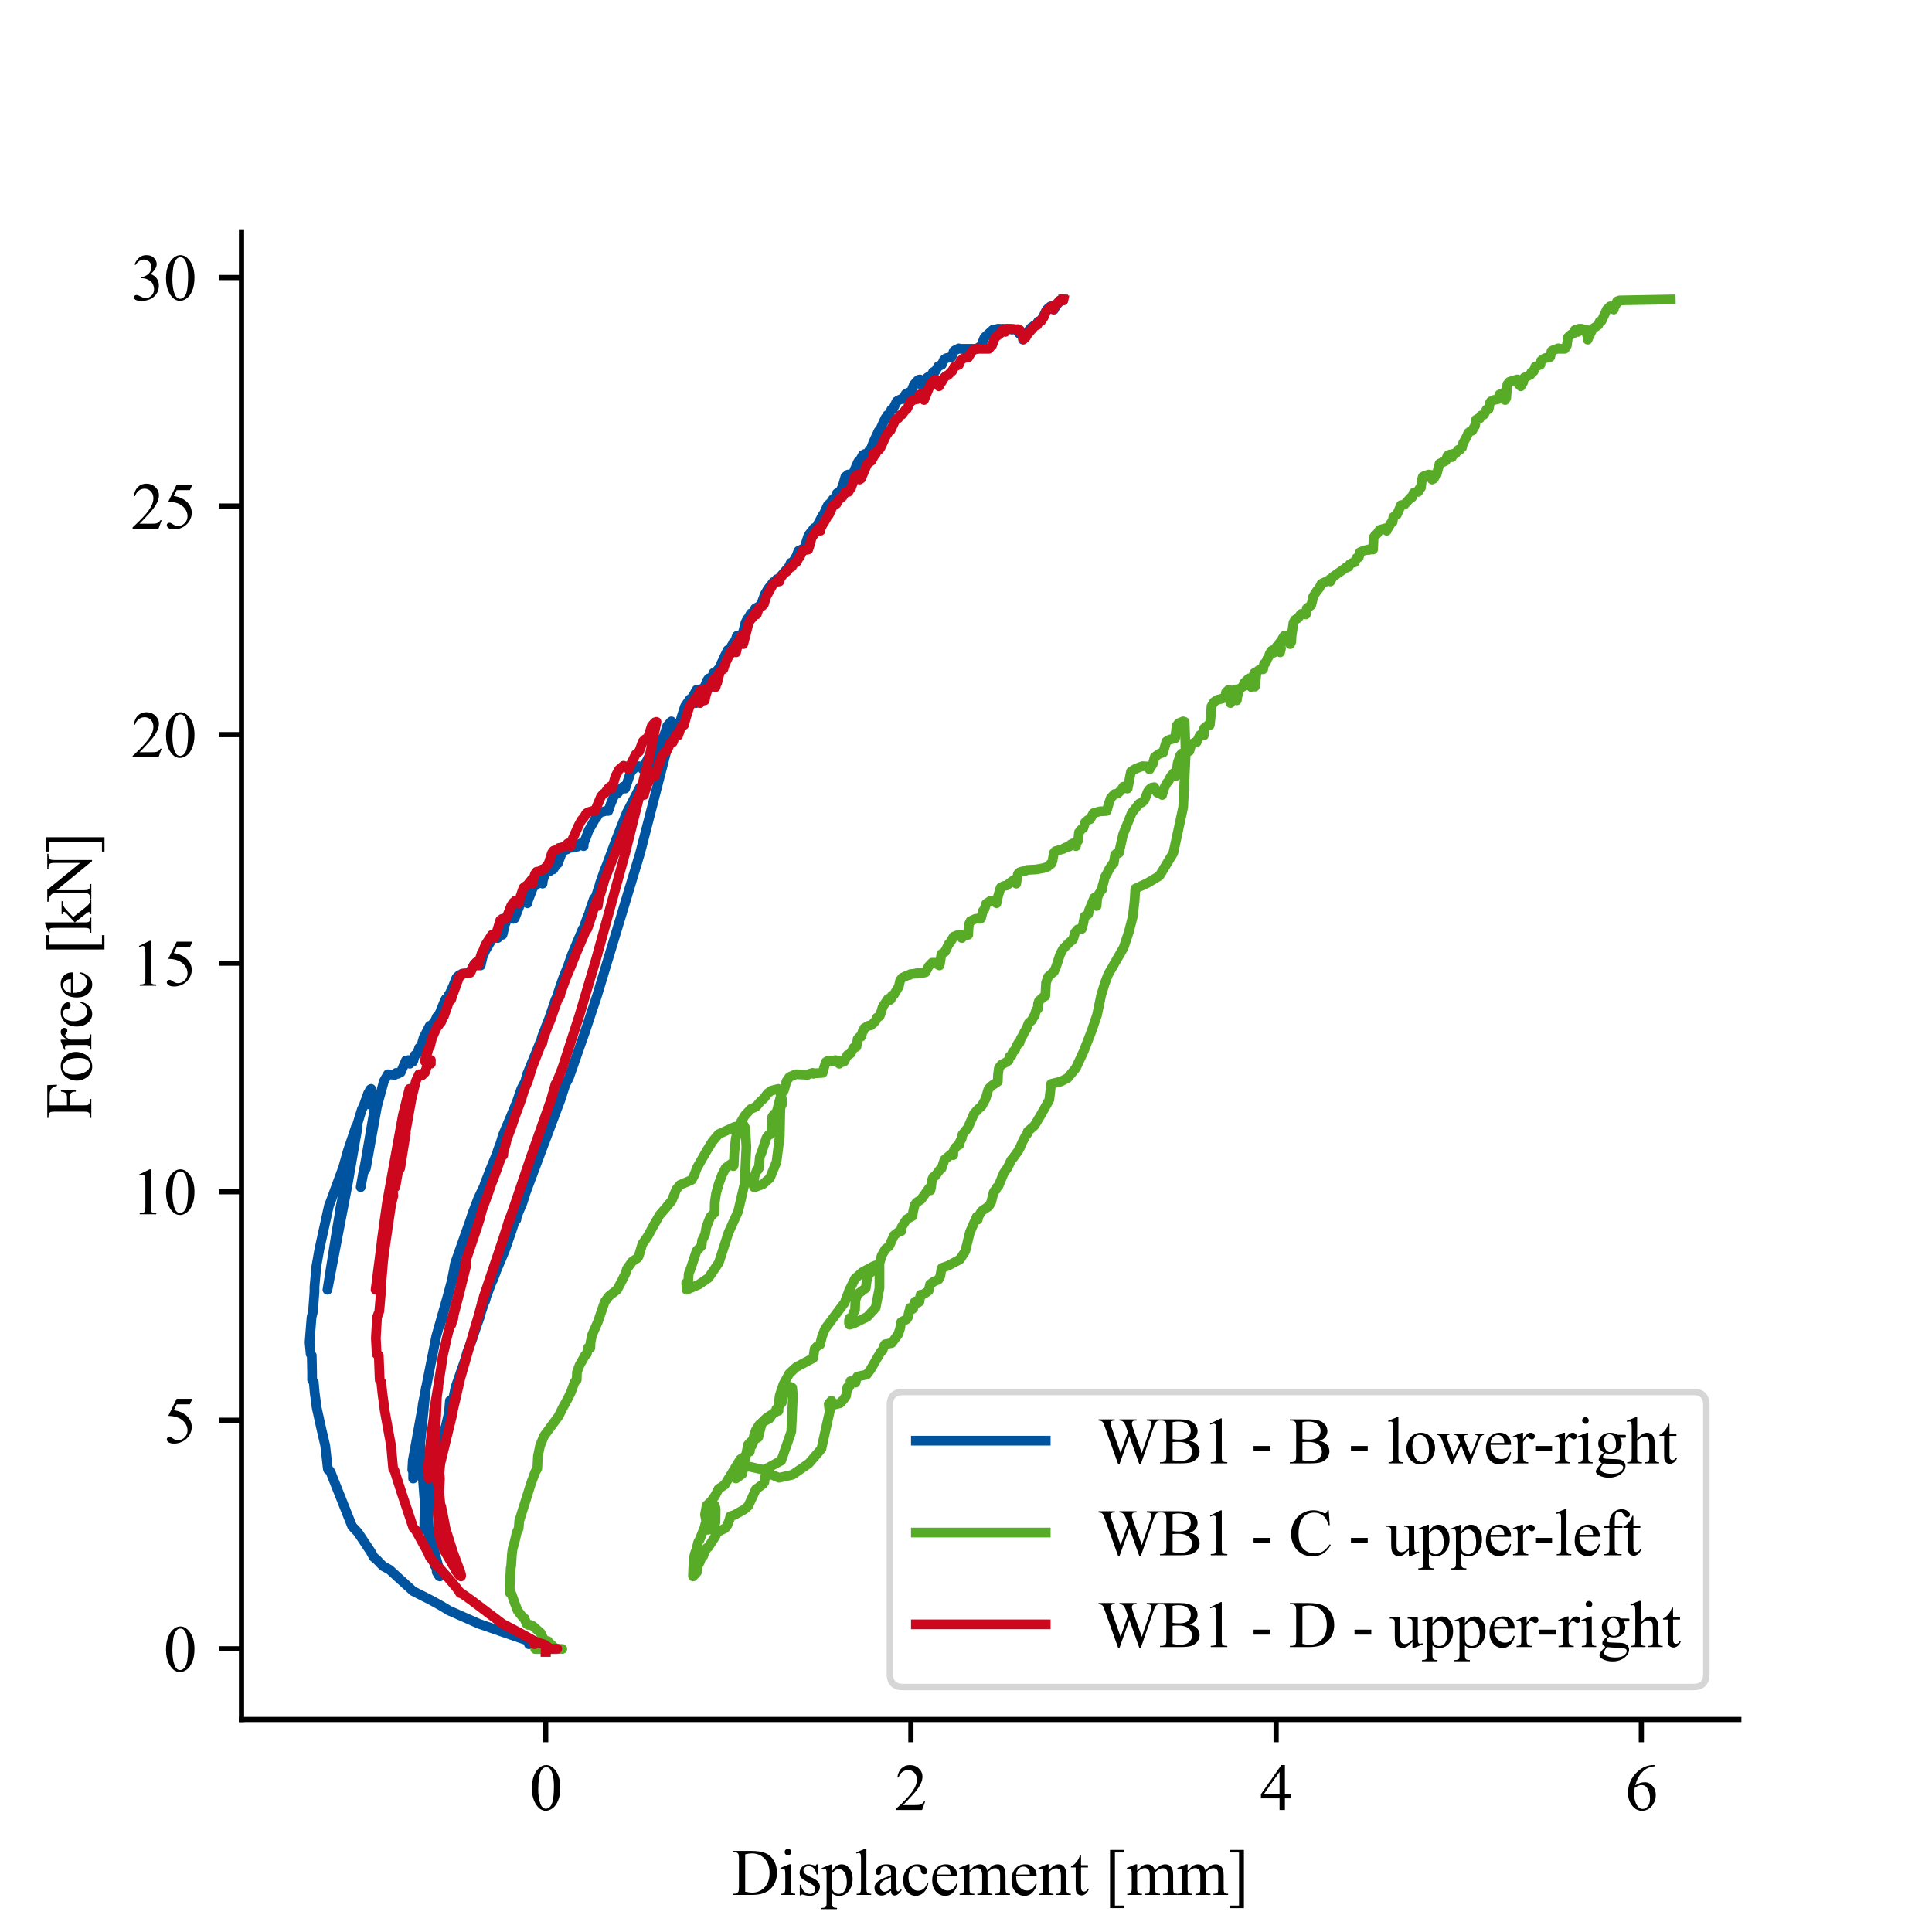 <?xml version="1.0" encoding="utf-8" standalone="no"?>
<!DOCTYPE svg PUBLIC "-//W3C//DTD SVG 1.1//EN"
  "http://www.w3.org/Graphics/SVG/1.1/DTD/svg11.dtd">
<svg xmlns:xlink="http://www.w3.org/1999/xlink" width="297.638pt" height="297.638pt" viewBox="0 0 297.638 297.638" xmlns="http://www.w3.org/2000/svg" version="1.1">
 <defs>
  <style type="text/css">*{stroke-linejoin: round; stroke-linecap: butt}</style>
 </defs>
 <g id="figure_1">
  <g id="patch_1">
   <path d="M 0 297.638 
L 297.638 297.638 
L 297.638 0 
L 0 0 
z
" style="fill: #ffffff"/>
  </g>
  <g id="axes_1">
   <g id="patch_2">
    <path d="M 37.205 264.898 
L 267.874 264.898 
L 267.874 35.717 
L 37.205 35.717 
z
" style="fill: #ffffff"/>
   </g>
   <g id="matplotlib.axis_1">
    <g id="xtick_1">
     <g id="line2d_1">
      <defs>
       <path id="m6d1decd1a9" d="M 0 0 
L 0 3.5 
" style="stroke: #000000; stroke-width: 0.8"/>
      </defs>
      <g>
       <use xlink:href="#m6d1decd1a9" x="84.065" y="264.898" style="stroke: #000000; stroke-width: 0.8"/>
      </g>
     </g>
     <g id="text_1">
      <!-- 0 -->
      <g transform="translate(81.565 278.841) scale(0.1 -0.1)">
       <defs>
        <path id="TimesNewRomanPSMT-30" d="M 231 2094 
Q 231 2819 450 3342 
Q 669 3866 1031 4122 
Q 1313 4325 1613 4325 
Q 2100 4325 2488 3828 
Q 2972 3213 2972 2159 
Q 2972 1422 2759 906 
Q 2547 391 2217 158 
Q 1888 -75 1581 -75 
Q 975 -75 572 641 
Q 231 1244 231 2094 
z
M 844 2016 
Q 844 1141 1059 588 
Q 1238 122 1591 122 
Q 1759 122 1940 273 
Q 2122 425 2216 781 
Q 2359 1319 2359 2297 
Q 2359 3022 2209 3506 
Q 2097 3866 1919 4016 
Q 1791 4119 1609 4119 
Q 1397 4119 1231 3928 
Q 1006 3669 925 3112 
Q 844 2556 844 2016 
z
" transform="scale(0.016)"/>
       </defs>
       <use xlink:href="#TimesNewRomanPSMT-30"/>
      </g>
     </g>
    </g>
    <g id="xtick_2">
     <g id="line2d_2">
      <g>
       <use xlink:href="#m6d1decd1a9" x="140.33" y="264.898" style="stroke: #000000; stroke-width: 0.8"/>
      </g>
     </g>
     <g id="text_2">
      <!-- 2 -->
      <g transform="translate(137.83 278.841) scale(0.1 -0.1)">
       <defs>
        <path id="TimesNewRomanPSMT-32" d="M 2934 816 
L 2638 0 
L 138 0 
L 138 116 
Q 1241 1122 1691 1759 
Q 2141 2397 2141 2925 
Q 2141 3328 1894 3587 
Q 1647 3847 1303 3847 
Q 991 3847 742 3664 
Q 494 3481 375 3128 
L 259 3128 
Q 338 3706 661 4015 
Q 984 4325 1469 4325 
Q 1984 4325 2329 3994 
Q 2675 3663 2675 3213 
Q 2675 2891 2525 2569 
Q 2294 2063 1775 1497 
Q 997 647 803 472 
L 1909 472 
Q 2247 472 2383 497 
Q 2519 522 2628 598 
Q 2738 675 2819 816 
L 2934 816 
z
" transform="scale(0.016)"/>
       </defs>
       <use xlink:href="#TimesNewRomanPSMT-32"/>
      </g>
     </g>
    </g>
    <g id="xtick_3">
     <g id="line2d_3">
      <g>
       <use xlink:href="#m6d1decd1a9" x="196.595" y="264.898" style="stroke: #000000; stroke-width: 0.8"/>
      </g>
     </g>
     <g id="text_3">
      <!-- 4 -->
      <g transform="translate(194.095 278.841) scale(0.1 -0.1)">
       <defs>
        <path id="TimesNewRomanPSMT-34" d="M 2978 1563 
L 2978 1119 
L 2409 1119 
L 2409 0 
L 1894 0 
L 1894 1119 
L 100 1119 
L 100 1519 
L 2066 4325 
L 2409 4325 
L 2409 1563 
L 2978 1563 
z
M 1894 1563 
L 1894 3666 
L 406 1563 
L 1894 1563 
z
" transform="scale(0.016)"/>
       </defs>
       <use xlink:href="#TimesNewRomanPSMT-34"/>
      </g>
     </g>
    </g>
    <g id="xtick_4">
     <g id="line2d_4">
      <g>
       <use xlink:href="#m6d1decd1a9" x="252.86" y="264.898" style="stroke: #000000; stroke-width: 0.8"/>
      </g>
     </g>
     <g id="text_4">
      <!-- 6 -->
      <g transform="translate(250.36 278.841) scale(0.1 -0.1)">
       <defs>
        <path id="TimesNewRomanPSMT-36" d="M 2869 4325 
L 2869 4209 
Q 2456 4169 2195 4045 
Q 1934 3922 1679 3669 
Q 1425 3416 1258 3105 
Q 1091 2794 978 2366 
Q 1428 2675 1881 2675 
Q 2316 2675 2634 2325 
Q 2953 1975 2953 1425 
Q 2953 894 2631 456 
Q 2244 -75 1606 -75 
Q 1172 -75 869 213 
Q 275 772 275 1663 
Q 275 2231 503 2743 
Q 731 3256 1154 3653 
Q 1578 4050 1965 4187 
Q 2353 4325 2688 4325 
L 2869 4325 
z
M 925 2138 
Q 869 1716 869 1456 
Q 869 1156 980 804 
Q 1091 453 1309 247 
Q 1469 100 1697 100 
Q 1969 100 2183 356 
Q 2397 613 2397 1088 
Q 2397 1622 2184 2012 
Q 1972 2403 1581 2403 
Q 1463 2403 1327 2353 
Q 1191 2303 925 2138 
z
" transform="scale(0.016)"/>
       </defs>
       <use xlink:href="#TimesNewRomanPSMT-36"/>
      </g>
     </g>
    </g>
    <g id="text_5">
     <!-- Displacement [mm] -->
     <g transform="translate(112.69 291.924) scale(0.1 -0.1)">
      <defs>
       <path id="TimesNewRomanPSMT-44" d="M 109 0 
L 109 116 
L 269 116 
Q 538 116 650 288 
Q 719 391 719 750 
L 719 3488 
Q 719 3884 631 3984 
Q 509 4122 269 4122 
L 109 4122 
L 109 4238 
L 1834 4238 
Q 2784 4238 3279 4022 
Q 3775 3806 4076 3303 
Q 4378 2800 4378 2141 
Q 4378 1256 3841 663 
Q 3238 0 2003 0 
L 109 0 
z
M 1319 306 
Q 1716 219 1984 219 
Q 2709 219 3187 728 
Q 3666 1238 3666 2109 
Q 3666 2988 3187 3494 
Q 2709 4000 1959 4000 
Q 1678 4000 1319 3909 
L 1319 306 
z
" transform="scale(0.016)"/>
       <path id="TimesNewRomanPSMT-69" d="M 928 4444 
Q 1059 4444 1151 4351 
Q 1244 4259 1244 4128 
Q 1244 3997 1151 3903 
Q 1059 3809 928 3809 
Q 797 3809 703 3903 
Q 609 3997 609 4128 
Q 609 4259 701 4351 
Q 794 4444 928 4444 
z
M 1188 2947 
L 1188 647 
Q 1188 378 1227 289 
Q 1266 200 1342 156 
Q 1419 113 1622 113 
L 1622 0 
L 231 0 
L 231 113 
Q 441 113 512 153 
Q 584 194 626 287 
Q 669 381 669 647 
L 669 1750 
Q 669 2216 641 2353 
Q 619 2453 572 2492 
Q 525 2531 444 2531 
Q 356 2531 231 2484 
L 188 2597 
L 1050 2947 
L 1188 2947 
z
" transform="scale(0.016)"/>
       <path id="TimesNewRomanPSMT-73" d="M 2050 2947 
L 2050 1972 
L 1947 1972 
Q 1828 2431 1642 2597 
Q 1456 2763 1169 2763 
Q 950 2763 815 2647 
Q 681 2531 681 2391 
Q 681 2216 781 2091 
Q 878 1963 1175 1819 
L 1631 1597 
Q 2266 1288 2266 781 
Q 2266 391 1970 151 
Q 1675 -88 1309 -88 
Q 1047 -88 709 6 
Q 606 38 541 38 
Q 469 38 428 -44 
L 325 -44 
L 325 978 
L 428 978 
Q 516 541 762 319 
Q 1009 97 1316 97 
Q 1531 97 1667 223 
Q 1803 350 1803 528 
Q 1803 744 1651 891 
Q 1500 1038 1047 1263 
Q 594 1488 453 1669 
Q 313 1847 313 2119 
Q 313 2472 555 2709 
Q 797 2947 1181 2947 
Q 1350 2947 1591 2875 
Q 1750 2828 1803 2828 
Q 1853 2828 1881 2850 
Q 1909 2872 1947 2947 
L 2050 2947 
z
" transform="scale(0.016)"/>
       <path id="TimesNewRomanPSMT-70" d="M -6 2578 
L 875 2934 
L 994 2934 
L 994 2266 
Q 1216 2644 1439 2795 
Q 1663 2947 1909 2947 
Q 2341 2947 2628 2609 
Q 2981 2197 2981 1534 
Q 2981 794 2556 309 
Q 2206 -88 1675 -88 
Q 1444 -88 1275 -22 
Q 1150 25 994 166 
L 994 -706 
Q 994 -1000 1030 -1079 
Q 1066 -1159 1155 -1206 
Q 1244 -1253 1478 -1253 
L 1478 -1369 
L -22 -1369 
L -22 -1253 
L 56 -1253 
Q 228 -1256 350 -1188 
Q 409 -1153 442 -1076 
Q 475 -1000 475 -688 
L 475 2019 
Q 475 2297 450 2372 
Q 425 2447 370 2484 
Q 316 2522 222 2522 
Q 147 2522 31 2478 
L -6 2578 
z
M 994 2081 
L 994 1013 
Q 994 666 1022 556 
Q 1066 375 1236 237 
Q 1406 100 1666 100 
Q 1978 100 2172 344 
Q 2425 663 2425 1241 
Q 2425 1897 2138 2250 
Q 1938 2494 1663 2494 
Q 1513 2494 1366 2419 
Q 1253 2363 994 2081 
z
" transform="scale(0.016)"/>
       <path id="TimesNewRomanPSMT-6c" d="M 1184 4444 
L 1184 647 
Q 1184 378 1223 290 
Q 1263 203 1344 158 
Q 1425 113 1647 113 
L 1647 0 
L 244 0 
L 244 113 
Q 441 113 512 153 
Q 584 194 625 287 
Q 666 381 666 647 
L 666 3247 
Q 666 3731 644 3842 
Q 622 3953 573 3993 
Q 525 4034 450 4034 
Q 369 4034 244 3984 
L 191 4094 
L 1044 4444 
L 1184 4444 
z
" transform="scale(0.016)"/>
       <path id="TimesNewRomanPSMT-61" d="M 1822 413 
Q 1381 72 1269 19 
Q 1100 -59 909 -59 
Q 613 -59 420 144 
Q 228 347 228 678 
Q 228 888 322 1041 
Q 450 1253 767 1440 
Q 1084 1628 1822 1897 
L 1822 2009 
Q 1822 2438 1686 2597 
Q 1550 2756 1291 2756 
Q 1094 2756 978 2650 
Q 859 2544 859 2406 
L 866 2225 
Q 866 2081 792 2003 
Q 719 1925 600 1925 
Q 484 1925 411 2006 
Q 338 2088 338 2228 
Q 338 2497 613 2722 
Q 888 2947 1384 2947 
Q 1766 2947 2009 2819 
Q 2194 2722 2281 2516 
Q 2338 2381 2338 1966 
L 2338 994 
Q 2338 584 2353 492 
Q 2369 400 2405 369 
Q 2441 338 2488 338 
Q 2538 338 2575 359 
Q 2641 400 2828 588 
L 2828 413 
Q 2478 -56 2159 -56 
Q 2006 -56 1915 50 
Q 1825 156 1822 413 
z
M 1822 616 
L 1822 1706 
Q 1350 1519 1213 1441 
Q 966 1303 859 1153 
Q 753 1003 753 825 
Q 753 600 887 451 
Q 1022 303 1197 303 
Q 1434 303 1822 616 
z
" transform="scale(0.016)"/>
       <path id="TimesNewRomanPSMT-63" d="M 2631 1088 
Q 2516 522 2178 217 
Q 1841 -88 1431 -88 
Q 944 -88 581 321 
Q 219 731 219 1428 
Q 219 2103 620 2525 
Q 1022 2947 1584 2947 
Q 2006 2947 2278 2723 
Q 2550 2500 2550 2259 
Q 2550 2141 2473 2067 
Q 2397 1994 2259 1994 
Q 2075 1994 1981 2113 
Q 1928 2178 1911 2362 
Q 1894 2547 1784 2644 
Q 1675 2738 1481 2738 
Q 1169 2738 978 2506 
Q 725 2200 725 1697 
Q 725 1184 976 792 
Q 1228 400 1656 400 
Q 1963 400 2206 609 
Q 2378 753 2541 1131 
L 2631 1088 
z
" transform="scale(0.016)"/>
       <path id="TimesNewRomanPSMT-65" d="M 681 1784 
Q 678 1147 991 784 
Q 1303 422 1725 422 
Q 2006 422 2214 576 
Q 2422 731 2563 1106 
L 2659 1044 
Q 2594 616 2278 264 
Q 1963 -88 1488 -88 
Q 972 -88 605 314 
Q 238 716 238 1394 
Q 238 2128 614 2539 
Q 991 2950 1559 2950 
Q 2041 2950 2350 2633 
Q 2659 2316 2659 1784 
L 681 1784 
z
M 681 1966 
L 2006 1966 
Q 1991 2241 1941 2353 
Q 1863 2528 1708 2628 
Q 1553 2728 1384 2728 
Q 1125 2728 920 2526 
Q 716 2325 681 1966 
z
" transform="scale(0.016)"/>
       <path id="TimesNewRomanPSMT-6d" d="M 1050 2338 
Q 1363 2650 1419 2697 
Q 1559 2816 1721 2881 
Q 1884 2947 2044 2947 
Q 2313 2947 2506 2790 
Q 2700 2634 2766 2338 
Q 3088 2713 3309 2830 
Q 3531 2947 3766 2947 
Q 3994 2947 4170 2830 
Q 4347 2713 4450 2447 
Q 4519 2266 4519 1878 
L 4519 647 
Q 4519 378 4559 278 
Q 4591 209 4675 161 
Q 4759 113 4950 113 
L 4950 0 
L 3538 0 
L 3538 113 
L 3597 113 
Q 3781 113 3884 184 
Q 3956 234 3988 344 
Q 4000 397 4000 647 
L 4000 1878 
Q 4000 2228 3916 2372 
Q 3794 2572 3525 2572 
Q 3359 2572 3192 2489 
Q 3025 2406 2788 2181 
L 2781 2147 
L 2788 2013 
L 2788 647 
Q 2788 353 2820 281 
Q 2853 209 2943 161 
Q 3034 113 3253 113 
L 3253 0 
L 1806 0 
L 1806 113 
Q 2044 113 2133 169 
Q 2222 225 2256 338 
Q 2272 391 2272 647 
L 2272 1878 
Q 2272 2228 2169 2381 
Q 2031 2581 1784 2581 
Q 1616 2581 1450 2491 
Q 1191 2353 1050 2181 
L 1050 647 
Q 1050 366 1089 281 
Q 1128 197 1204 155 
Q 1281 113 1516 113 
L 1516 0 
L 100 0 
L 100 113 
Q 297 113 375 155 
Q 453 197 493 289 
Q 534 381 534 647 
L 534 1741 
Q 534 2213 506 2350 
Q 484 2453 437 2492 
Q 391 2531 309 2531 
Q 222 2531 100 2484 
L 53 2597 
L 916 2947 
L 1050 2947 
L 1050 2338 
z
" transform="scale(0.016)"/>
       <path id="TimesNewRomanPSMT-6e" d="M 1034 2341 
Q 1538 2947 1994 2947 
Q 2228 2947 2397 2830 
Q 2566 2713 2666 2444 
Q 2734 2256 2734 1869 
L 2734 647 
Q 2734 375 2778 278 
Q 2813 200 2889 156 
Q 2966 113 3172 113 
L 3172 0 
L 1756 0 
L 1756 113 
L 1816 113 
Q 2016 113 2095 173 
Q 2175 234 2206 353 
Q 2219 400 2219 647 
L 2219 1819 
Q 2219 2209 2117 2386 
Q 2016 2563 1775 2563 
Q 1403 2563 1034 2156 
L 1034 647 
Q 1034 356 1069 288 
Q 1113 197 1189 155 
Q 1266 113 1500 113 
L 1500 0 
L 84 0 
L 84 113 
L 147 113 
Q 366 113 442 223 
Q 519 334 519 647 
L 519 1709 
Q 519 2225 495 2337 
Q 472 2450 423 2490 
Q 375 2531 294 2531 
Q 206 2531 84 2484 
L 38 2597 
L 900 2947 
L 1034 2947 
L 1034 2341 
z
" transform="scale(0.016)"/>
       <path id="TimesNewRomanPSMT-74" d="M 1031 3803 
L 1031 2863 
L 1700 2863 
L 1700 2644 
L 1031 2644 
L 1031 788 
Q 1031 509 1111 412 
Q 1191 316 1316 316 
Q 1419 316 1516 380 
Q 1613 444 1666 569 
L 1788 569 
Q 1678 263 1478 108 
Q 1278 -47 1066 -47 
Q 922 -47 784 33 
Q 647 113 581 261 
Q 516 409 516 719 
L 516 2644 
L 63 2644 
L 63 2747 
Q 234 2816 414 2980 
Q 594 3144 734 3369 
Q 806 3488 934 3803 
L 1031 3803 
z
" transform="scale(0.016)"/>
       <path id="TimesNewRomanPSMT-20" transform="scale(0.016)"/>
       <path id="TimesNewRomanPSMT-5b" d="M 1900 -1269 
L 525 -1269 
L 525 4334 
L 1900 4334 
L 1900 4088 
L 994 4088 
L 994 -1025 
L 1900 -1025 
L 1900 -1269 
z
" transform="scale(0.016)"/>
       <path id="TimesNewRomanPSMT-5d" d="M 234 4334 
L 1609 4334 
L 1609 -1272 
L 234 -1272 
L 234 -1025 
L 1141 -1025 
L 1141 4088 
L 234 4088 
L 234 4334 
z
" transform="scale(0.016)"/>
      </defs>
      <use xlink:href="#TimesNewRomanPSMT-44"/>
      <use xlink:href="#TimesNewRomanPSMT-69" x="72.217"/>
      <use xlink:href="#TimesNewRomanPSMT-73" x="100"/>
      <use xlink:href="#TimesNewRomanPSMT-70" x="138.916"/>
      <use xlink:href="#TimesNewRomanPSMT-6c" x="188.916"/>
      <use xlink:href="#TimesNewRomanPSMT-61" x="216.699"/>
      <use xlink:href="#TimesNewRomanPSMT-63" x="261.084"/>
      <use xlink:href="#TimesNewRomanPSMT-65" x="305.469"/>
      <use xlink:href="#TimesNewRomanPSMT-6d" x="349.854"/>
      <use xlink:href="#TimesNewRomanPSMT-65" x="427.637"/>
      <use xlink:href="#TimesNewRomanPSMT-6e" x="472.021"/>
      <use xlink:href="#TimesNewRomanPSMT-74" x="522.021"/>
      <use xlink:href="#TimesNewRomanPSMT-20" x="549.805"/>
      <use xlink:href="#TimesNewRomanPSMT-5b" x="574.805"/>
      <use xlink:href="#TimesNewRomanPSMT-6d" x="608.105"/>
      <use xlink:href="#TimesNewRomanPSMT-6d" x="685.889"/>
      <use xlink:href="#TimesNewRomanPSMT-5d" x="763.672"/>
     </g>
    </g>
   </g>
   <g id="matplotlib.axis_2">
    <g id="ytick_1">
     <g id="line2d_5">
      <defs>
       <path id="m8ccb20ef35" d="M 0 0 
L -3.5 0 
" style="stroke: #000000; stroke-width: 0.8"/>
      </defs>
      <g>
       <use xlink:href="#m8ccb20ef35" x="37.205" y="254.013" style="stroke: #000000; stroke-width: 0.8"/>
      </g>
     </g>
     <g id="text_6">
      <!-- 0 -->
      <g transform="translate(25.205 257.484) scale(0.1 -0.1)">
       <use xlink:href="#TimesNewRomanPSMT-30"/>
      </g>
     </g>
    </g>
    <g id="ytick_2">
     <g id="line2d_6">
      <g>
       <use xlink:href="#m8ccb20ef35" x="37.205" y="218.803" style="stroke: #000000; stroke-width: 0.8"/>
      </g>
     </g>
     <g id="text_7">
      <!-- 5 -->
      <g transform="translate(25.205 222.275) scale(0.1 -0.1)">
       <defs>
        <path id="TimesNewRomanPSMT-35" d="M 2778 4238 
L 2534 3706 
L 1259 3706 
L 981 3138 
Q 1809 3016 2294 2522 
Q 2709 2097 2709 1522 
Q 2709 1188 2573 903 
Q 2438 619 2231 419 
Q 2025 219 1772 97 
Q 1413 -75 1034 -75 
Q 653 -75 479 54 
Q 306 184 306 341 
Q 306 428 378 495 
Q 450 563 559 563 
Q 641 563 702 538 
Q 763 513 909 409 
Q 1144 247 1384 247 
Q 1750 247 2026 523 
Q 2303 800 2303 1197 
Q 2303 1581 2056 1914 
Q 1809 2247 1375 2428 
Q 1034 2569 447 2591 
L 1259 4238 
L 2778 4238 
z
" transform="scale(0.016)"/>
       </defs>
       <use xlink:href="#TimesNewRomanPSMT-35"/>
      </g>
     </g>
    </g>
    <g id="ytick_3">
     <g id="line2d_7">
      <g>
       <use xlink:href="#m8ccb20ef35" x="37.205" y="183.593" style="stroke: #000000; stroke-width: 0.8"/>
      </g>
     </g>
     <g id="text_8">
      <!-- 10 -->
      <g transform="translate(20.205 187.065) scale(0.1 -0.1)">
       <defs>
        <path id="TimesNewRomanPSMT-31" d="M 750 3822 
L 1781 4325 
L 1884 4325 
L 1884 747 
Q 1884 391 1914 303 
Q 1944 216 2037 169 
Q 2131 122 2419 116 
L 2419 0 
L 825 0 
L 825 116 
Q 1125 122 1212 167 
Q 1300 213 1334 289 
Q 1369 366 1369 747 
L 1369 3034 
Q 1369 3497 1338 3628 
Q 1316 3728 1258 3775 
Q 1200 3822 1119 3822 
Q 1003 3822 797 3725 
L 750 3822 
z
" transform="scale(0.016)"/>
       </defs>
       <use xlink:href="#TimesNewRomanPSMT-31"/>
       <use xlink:href="#TimesNewRomanPSMT-30" x="50"/>
      </g>
     </g>
    </g>
    <g id="ytick_4">
     <g id="line2d_8">
      <g>
       <use xlink:href="#m8ccb20ef35" x="37.205" y="148.383" style="stroke: #000000; stroke-width: 0.8"/>
      </g>
     </g>
     <g id="text_9">
      <!-- 15 -->
      <g transform="translate(20.205 151.855) scale(0.1 -0.1)">
       <use xlink:href="#TimesNewRomanPSMT-31"/>
       <use xlink:href="#TimesNewRomanPSMT-35" x="50"/>
      </g>
     </g>
    </g>
    <g id="ytick_5">
     <g id="line2d_9">
      <g>
       <use xlink:href="#m8ccb20ef35" x="37.205" y="113.173" style="stroke: #000000; stroke-width: 0.8"/>
      </g>
     </g>
     <g id="text_10">
      <!-- 20 -->
      <g transform="translate(20.205 116.645) scale(0.1 -0.1)">
       <use xlink:href="#TimesNewRomanPSMT-32"/>
       <use xlink:href="#TimesNewRomanPSMT-30" x="50"/>
      </g>
     </g>
    </g>
    <g id="ytick_6">
     <g id="line2d_10">
      <g>
       <use xlink:href="#m8ccb20ef35" x="37.205" y="77.964" style="stroke: #000000; stroke-width: 0.8"/>
      </g>
     </g>
     <g id="text_11">
      <!-- 25 -->
      <g transform="translate(20.205 81.435) scale(0.1 -0.1)">
       <use xlink:href="#TimesNewRomanPSMT-32"/>
       <use xlink:href="#TimesNewRomanPSMT-35" x="50"/>
      </g>
     </g>
    </g>
    <g id="ytick_7">
     <g id="line2d_11">
      <g>
       <use xlink:href="#m8ccb20ef35" x="37.205" y="42.754" style="stroke: #000000; stroke-width: 0.8"/>
      </g>
     </g>
     <g id="text_12">
      <!-- 30 -->
      <g transform="translate(20.205 46.226) scale(0.1 -0.1)">
       <defs>
        <path id="TimesNewRomanPSMT-33" d="M 325 3431 
Q 506 3859 782 4092 
Q 1059 4325 1472 4325 
Q 1981 4325 2253 3994 
Q 2459 3747 2459 3466 
Q 2459 3003 1878 2509 
Q 2269 2356 2469 2072 
Q 2669 1788 2669 1403 
Q 2669 853 2319 450 
Q 1863 -75 997 -75 
Q 569 -75 414 31 
Q 259 138 259 259 
Q 259 350 332 419 
Q 406 488 509 488 
Q 588 488 669 463 
Q 722 447 909 348 
Q 1097 250 1169 231 
Q 1284 197 1416 197 
Q 1734 197 1970 444 
Q 2206 691 2206 1028 
Q 2206 1275 2097 1509 
Q 2016 1684 1919 1775 
Q 1784 1900 1550 2001 
Q 1316 2103 1072 2103 
L 972 2103 
L 972 2197 
Q 1219 2228 1467 2375 
Q 1716 2522 1828 2728 
Q 1941 2934 1941 3181 
Q 1941 3503 1739 3701 
Q 1538 3900 1238 3900 
Q 753 3900 428 3381 
L 325 3431 
z
" transform="scale(0.016)"/>
       </defs>
       <use xlink:href="#TimesNewRomanPSMT-33"/>
       <use xlink:href="#TimesNewRomanPSMT-30" x="50"/>
      </g>
     </g>
    </g>
    <g id="text_13">
     <!-- Force [kN] -->
     <g transform="translate(14.066 172.382) rotate(-90) scale(0.1 -0.1)">
      <defs>
       <path id="TimesNewRomanPSMT-46" d="M 1309 4006 
L 1309 2341 
L 2081 2341 
Q 2347 2341 2470 2458 
Q 2594 2575 2634 2922 
L 2750 2922 
L 2750 1488 
L 2634 1488 
Q 2631 1734 2570 1850 
Q 2509 1966 2401 2023 
Q 2294 2081 2081 2081 
L 1309 2081 
L 1309 750 
Q 1309 428 1350 325 
Q 1381 247 1481 191 
Q 1619 116 1769 116 
L 1922 116 
L 1922 0 
L 103 0 
L 103 116 
L 253 116 
Q 516 116 634 269 
Q 709 369 709 750 
L 709 3488 
Q 709 3809 669 3913 
Q 638 3991 541 4047 
Q 406 4122 253 4122 
L 103 4122 
L 103 4238 
L 3256 4238 
L 3297 3306 
L 3188 3306 
Q 3106 3603 2998 3742 
Q 2891 3881 2733 3943 
Q 2575 4006 2244 4006 
L 1309 4006 
z
" transform="scale(0.016)"/>
       <path id="TimesNewRomanPSMT-6f" d="M 1600 2947 
Q 2250 2947 2644 2453 
Q 2978 2031 2978 1484 
Q 2978 1100 2793 706 
Q 2609 313 2286 112 
Q 1963 -88 1566 -88 
Q 919 -88 538 428 
Q 216 863 216 1403 
Q 216 1797 411 2186 
Q 606 2575 925 2761 
Q 1244 2947 1600 2947 
z
M 1503 2744 
Q 1338 2744 1170 2645 
Q 1003 2547 900 2300 
Q 797 2053 797 1666 
Q 797 1041 1045 587 
Q 1294 134 1700 134 
Q 2003 134 2200 384 
Q 2397 634 2397 1244 
Q 2397 2006 2069 2444 
Q 1847 2744 1503 2744 
z
" transform="scale(0.016)"/>
       <path id="TimesNewRomanPSMT-72" d="M 1038 2947 
L 1038 2303 
Q 1397 2947 1775 2947 
Q 1947 2947 2059 2842 
Q 2172 2738 2172 2600 
Q 2172 2478 2090 2393 
Q 2009 2309 1897 2309 
Q 1788 2309 1652 2417 
Q 1516 2525 1450 2525 
Q 1394 2525 1328 2463 
Q 1188 2334 1038 2041 
L 1038 669 
Q 1038 431 1097 309 
Q 1138 225 1241 169 
Q 1344 113 1538 113 
L 1538 0 
L 72 0 
L 72 113 
Q 291 113 397 181 
Q 475 231 506 341 
Q 522 394 522 644 
L 522 1753 
Q 522 2253 501 2348 
Q 481 2444 426 2487 
Q 372 2531 291 2531 
Q 194 2531 72 2484 
L 41 2597 
L 906 2947 
L 1038 2947 
z
" transform="scale(0.016)"/>
       <path id="TimesNewRomanPSMT-6b" d="M 1047 4444 
L 1047 1594 
L 1775 2259 
Q 2006 2472 2044 2528 
Q 2069 2566 2069 2603 
Q 2069 2666 2017 2711 
Q 1966 2756 1847 2763 
L 1847 2863 
L 3091 2863 
L 3091 2763 
Q 2834 2756 2664 2684 
Q 2494 2613 2291 2428 
L 1556 1750 
L 2291 822 
Q 2597 438 2703 334 
Q 2853 188 2966 144 
Q 3044 113 3238 113 
L 3238 0 
L 1847 0 
L 1847 113 
Q 1966 116 2008 148 
Q 2050 181 2050 241 
Q 2050 313 1925 472 
L 1047 1594 
L 1047 644 
Q 1047 366 1086 278 
Q 1125 191 1197 153 
Q 1269 116 1509 113 
L 1509 0 
L 53 0 
L 53 113 
Q 272 113 381 166 
Q 447 200 481 272 
Q 528 375 528 628 
L 528 3234 
Q 528 3731 506 3842 
Q 484 3953 434 3995 
Q 384 4038 303 4038 
Q 238 4038 106 3984 
L 53 4094 
L 903 4444 
L 1047 4444 
z
" transform="scale(0.016)"/>
       <path id="TimesNewRomanPSMT-4e" d="M -84 4238 
L 1066 4238 
L 3656 1059 
L 3656 3503 
Q 3656 3894 3569 3991 
Q 3453 4122 3203 4122 
L 3056 4122 
L 3056 4238 
L 4531 4238 
L 4531 4122 
L 4381 4122 
Q 4113 4122 4000 3959 
Q 3931 3859 3931 3503 
L 3931 -69 
L 3819 -69 
L 1025 3344 
L 1025 734 
Q 1025 344 1109 247 
Q 1228 116 1475 116 
L 1625 116 
L 1625 0 
L 150 0 
L 150 116 
L 297 116 
Q 569 116 681 278 
Q 750 378 750 734 
L 750 3681 
Q 566 3897 470 3965 
Q 375 4034 191 4094 
Q 100 4122 -84 4122 
L -84 4238 
z
" transform="scale(0.016)"/>
      </defs>
      <use xlink:href="#TimesNewRomanPSMT-46"/>
      <use xlink:href="#TimesNewRomanPSMT-6f" x="55.615"/>
      <use xlink:href="#TimesNewRomanPSMT-72" x="105.615"/>
      <use xlink:href="#TimesNewRomanPSMT-63" x="138.916"/>
      <use xlink:href="#TimesNewRomanPSMT-65" x="183.301"/>
      <use xlink:href="#TimesNewRomanPSMT-20" x="227.686"/>
      <use xlink:href="#TimesNewRomanPSMT-5b" x="252.686"/>
      <use xlink:href="#TimesNewRomanPSMT-6b" x="285.986"/>
      <use xlink:href="#TimesNewRomanPSMT-4e" x="335.986"/>
      <use xlink:href="#TimesNewRomanPSMT-5d" x="408.203"/>
     </g>
    </g>
   </g>
   <g id="line2d_12">
    <path d="M 84.072 254.48 
L 84.077 253.983 
L 84.168 254.028 
L 85.759 254.048 
L 85.033 254.034 
L 81.586 252.775 
L 81.488 252.835 
L 81.488 252.853 
L 81.486 253.311 
L 81.398 252.792 
L 80.982 252.641 
L 73.752 250.146 
L 69.197 248.125 
L 67.956 247.377 
L 66.614 246.633 
L 65.799 246.21 
L 63.624 245.111 
L 63.005 244.534 
L 61.354 243.041 
L 60.031 241.823 
L 59.002 241.267 
L 57.978 240.203 
L 57.573 239.893 
L 57.12 239.055 
L 55.145 236.084 
L 54.245 235.126 
L 51.234 227.57 
L 50.925 226.76 
L 50.672 226.429 
L 50.559 226.429 
L 50.503 226.274 
L 50.109 222.725 
L 49.546 220.303 
L 48.787 216.866 
L 48.477 214.521 
L 48.337 212.902 
L 48.084 212.592 
L 48.084 211.388 
L 48.027 208.81 
L 47.858 208.599 
L 47.69 206.789 
L 47.999 202.937 
L 48.224 202.029 
L 48.449 198.973 
L 48.449 198.275 
L 48.731 195.121 
L 49.209 192.424 
L 50.672 185.769 
L 50.981 184.973 
L 52.866 179.861 
L 53.598 177.255 
L 54.835 173.593 
L 54.892 173.593 
L 55.004 173.382 
L 55.089 173.312 
L 55.06 173.805 
L 53.569 182.396 
L 50.447 198.698 
L 50.981 195.283 
L 51.881 189.579 
L 52.332 186.945 
L 52.332 186.945 
L 52.332 186.642 
L 55.032 173.241 
L 55.764 170.847 
L 55.975 170.495 
L 56.698 168.453 
L 57.058 167.819 
L 57.173 167.749 
L 56.937 170.143 
L 57.688 170.354 
L 57.702 170.847 
L 56.298 179.016 
L 55.567 182.889 
L 55.952 180.706 
L 56.371 180.002 
L 58.09 170.424 
L 59.148 166.551 
L 59.759 165.495 
L 60.69 165.565 
L 60.754 165.636 
L 61.03 165.284 
L 61.134 165.425 
L 61.21 165.284 
L 61.264 165.354 
L 61.311 165.425 
L 61.368 165.354 
L 61.565 165.284 
L 61.733 165.213 
L 62.53 163.382 
L 62.561 163.453 
L 62.642 163.382 
L 62.684 163.453 
L 62.698 163.523 
L 62.791 163.453 
L 62.918 163.312 
L 62.932 163.382 
L 63.112 163.453 
L 63.143 163.875 
L 63.154 163.382 
L 63.202 163.453 
L 63.272 163.382 
L 63.286 163.453 
L 63.43 163.594 
L 63.554 163.523 
L 63.576 163.594 
L 63.638 163.453 
L 63.675 163.453 
L 63.922 162.537 
L 64.094 162.467 
L 64.257 162.256 
L 64.31 162.256 
L 64.572 161.411 
L 64.597 161.481 
L 64.642 161.34 
L 64.662 161.34 
L 64.789 161.27 
L 64.805 161.34 
L 64.87 161.27 
L 65.261 159.862 
L 66.198 158.031 
L 66.485 157.96 
L 67.034 157.256 
L 67.312 156.622 
L 67.546 156.552 
L 67.658 156.27 
L 68.373 154.51 
L 68.668 153.876 
L 68.806 154.087 
L 68.916 153.946 
L 69.104 153.312 
L 69.295 153.031 
L 69.782 151.975 
L 70.314 150.637 
L 70.747 150.214 
L 70.902 150.214 
L 71.18 150.003 
L 72.081 149.932 
L 72.207 149.862 
L 72.387 149.792 
L 73.031 148.594 
L 73.465 148.242 
L 73.648 148.313 
L 73.971 148.383 
L 74.055 148.735 
L 74.337 147.468 
L 74.666 146.693 
L 74.793 146.411 
L 76.165 144.088 
L 76.326 144.017 
L 76.469 144.088 
L 76.669 144.088 
L 76.689 144.51 
L 76.765 144.017 
L 76.883 144.158 
L 76.998 144.088 
L 77.409 144.017 
L 77.434 143.947 
L 77.8 142.397 
L 78.081 141.764 
L 78.424 141.552 
L 79.029 141.482 
L 79.052 141.412 
L 79.091 141.552 
L 79.133 141.482 
L 79.285 141.482 
L 80.169 139.229 
L 80.636 138.736 
L 81.097 138.806 
L 81.243 138.947 
L 81.255 139.017 
L 81.254 139.158 
L 81.345 138.736 
L 82.217 136.482 
L 82.508 136.412 
L 82.949 135.989 
L 83.027 135.919 
L 83.3 135.567 
L 83.409 135.989 
L 83.451 135.848 
L 83.556 135.708 
L 83.585 136.13 
L 83.624 135.708 
L 83.941 134.651 
L 84.199 134.299 
L 84.674 134.229 
L 84.878 134.018 
L 85.22 133.947 
L 85.491 133.525 
L 85.775 133.102 
L 85.943 133.032 
L 86.653 131.13 
L 87.168 130.919 
L 87.382 130.849 
L 87.627 130.637 
L 88.392 130.567 
L 88.572 130.497 
L 88.966 130.426 
L 89.438 129.933 
L 89.807 130.004 
L 89.781 130.285 
L 89.863 130.004 
L 89.911 130.356 
L 89.939 129.863 
L 90.279 129.018 
L 90.67 127.961 
L 91.63 126.271 
L 91.875 125.99 
L 92.178 125.426 
L 92.558 125.145 
L 92.772 125.074 
L 93.093 125.004 
L 93.245 124.933 
L 93.709 124.933 
L 94.072 123.877 
L 94.567 122.68 
L 94.952 122.257 
L 95.177 122.187 
L 95.678 121.483 
L 95.973 121.201 
L 96.176 121.483 
L 96.308 121.483 
L 97.194 118.877 
L 97.687 118.384 
L 98.339 118.032 
L 98.975 118.103 
L 99.026 118.525 
L 99.074 118.103 
L 99.226 118.032 
L 99.943 116.624 
L 100.494 115.99 
L 100.551 116.061 
L 100.596 115.99 
L 100.691 115.92 
L 100.905 115.356 
L 101.499 114.018 
L 102.168 113.737 
L 102.79 111.835 
L 103.277 111.272 
L 103.434 111.131 
L 103.527 111.202 
L 102.554 116.131 
L 98.615 131.412 
L 92.001 153.312 
L 90.128 158.946 
L 87.641 166.058 
L 87.103 167.044 
L 87.106 166.974 
L 87.019 167.326 
L 86.344 169.439 
L 81.001 183.699 
L 80.512 185.262 
L 79.634 187.36 
L 79.553 187.889 
L 79.53 187.417 
L 79.049 188.903 
L 78.742 189.846 
L 77.738 192.74 
L 76.489 195.705 
L 75.968 197.128 
L 75.783 197.459 
L 74.995 199.571 
L 74.981 199.557 
L 74.714 200.536 
L 74.61 200.684 
L 74.604 200.529 
L 74.604 200.494 
L 74.553 200.825 
L 74.233 201.825 
L 74.241 201.606 
L 74.247 201.494 
L 74.151 202.036 
L 73.915 202.923 
L 73.484 204.099 
L 72.767 206.275 
L 71.991 208.268 
L 71.633 209.514 
L 70.17 213.725 
L 69.912 215.042 
L 69.276 217.035 
L 69.264 216.873 
L 69.309 215.789 
L 69.152 217.676 
L 68.674 219.718 
L 66.96 225.457 
L 66.131 232.013 
L 65.984 233.584 
L 66.088 237.168 
L 66.268 238.64 
L 66.983 241.196 
L 67.056 241.288 
L 67.065 241.238 
L 67.05 240.83 
L 67.171 241.098 
L 67.202 241.013 
L 67.2 241.21 
L 67.191 241.055 
L 67.214 240.985 
L 67.281 242.182 
L 67.658 242.795 
L 67.681 242.759 
L 67.754 242.851 
L 67.762 242.816 
L 67.779 242.858 
L 67.844 242.731 
L 67.841 242.457 
L 67.686 241.851 
L 66.738 238.33 
L 65.79 234.239 
L 65.548 232.056 
L 65.498 231.901 
L 65.408 232.422 
L 65.36 235.577 
L 65.408 235.668 
L 65.464 231.929 
L 64.758 222.69 
L 64.732 222.76 
L 64.704 222.676 
L 64.957 220.324 
L 65.166 218.282 
L 65.596 213.873 
L 65.638 213.676 
L 65.399 215.049 
L 63.59 225.014 
L 63.514 226.45 
L 63.638 225.95 
L 63.655 226.014 
L 63.646 227.774 
L 63.68 227.767 
L 64.426 221.45 
L 64.971 218.084 
L 65.121 216.387 
L 67.216 205.824 
L 70.345 194.811 
L 67.849 203.979 
L 67.833 204.078 
L 68.072 203.071 
L 68.134 203.268 
L 68.159 203.127 
L 68.308 202.106 
L 68.375 201.846 
L 69.596 197.318 
L 70.01 195.191 
L 70.004 195.226 
L 69.982 195.247 
L 70.108 194.614 
L 72.418 188.065 
L 72.823 186.832 
L 73.676 184.614 
L 74.458 182.959 
L 74.421 183.17 
L 74.379 183.382 
L 74.649 182.466 
L 75.516 180.213 
L 76.582 177.607 
L 76.59 177.959 
L 76.655 177.326 
L 77.125 176.058 
L 77.513 174.79 
L 78.104 173.382 
L 79.114 170.988 
L 79.704 169.509 
L 80.309 167.749 
L 80.906 166.622 
L 81.176 165.565 
L 83.215 160.566 
L 83.269 160.707 
L 83.473 159.791 
L 83.757 159.016 
L 83.936 158.594 
L 84.106 158.101 
L 84.563 156.974 
L 85.093 155.425 
L 85.593 153.946 
L 85.876 153.453 
L 85.991 152.89 
L 86.812 150.496 
L 87.424 149.017 
L 88.116 147.045 
L 89.776 143.102 
L 89.784 143.172 
L 89.917 143.102 
L 89.917 143.102 
L 90.147 142.257 
L 90.578 141.059 
L 90.645 141.059 
L 90.921 140.074 
L 91.464 138.524 
L 91.666 138.243 
L 91.537 139.229 
L 91.526 139.229 
L 91.548 139.158 
L 91.559 139.581 
L 91.7 138.454 
L 92.105 137.116 
L 92.173 137.046 
L 92.437 136.06 
L 93.124 134.088 
L 93.472 133.243 
L 94.882 129.44 
L 96.545 125.215 
L 98.59 121.272 
L 98.609 122.117 
L 98.663 122.117 
L 98.739 122.187 
L 98.761 122.469 
L 98.812 122.187 
L 99.183 121.131 
L 99.996 119.37 
L 100.182 119.089 
L 100.438 119.159 
L 100.461 119.582 
L 100.477 119.089 
L 100.542 119.089 
L 100.612 119.159 
L 100.618 119.089 
L 100.885 118.032 
L 101.516 116.342 
L 101.98 115.779 
L 102.205 115.708 
L 102.365 115.427 
L 102.717 114.511 
L 102.956 114.3 
L 103.052 114.37 
L 103.071 114.3 
L 103.153 114.23 
L 103.693 113.103 
L 103.8 113.032 
L 103.862 112.962 
L 103.859 113.103 
L 103.851 113.314 
L 103.859 113.244 
L 104.205 112.047 
L 104.756 111.413 
L 104.936 110.638 
L 105.527 108.807 
L 106.25 107.751 
L 106.686 107.399 
L 107.305 106.272 
L 107.401 106.343 
L 107.21 108.314 
L 107.342 107.258 
L 107.688 106.272 
L 107.747 106.202 
L 107.75 107.892 
L 107.873 107.188 
L 108.183 106.131 
L 108.56 105.779 
L 108.926 104.864 
L 109.17 104.512 
L 109.595 104.512 
L 109.401 105.85 
L 109.727 104.3 
L 109.913 103.667 
L 109.82 104.371 
L 109.781 105.638 
L 109.792 105.638 
L 109.789 105.779 
L 109.846 105.568 
L 110.284 103.526 
L 110.76 102.962 
L 110.825 103.103 
L 111.151 102.117 
L 111.182 102.117 
L 111.522 101.343 
L 112.099 100.146 
L 112.189 100.568 
L 112.31 100.146 
L 112.422 100.075 
L 112.732 99.441 
L 112.788 99.441 
L 112.957 99.019 
L 112.957 99.301 
L 112.985 99.371 
L 112.985 99.371 
L 112.816 100.498 
L 113.041 99.441 
L 113.52 97.963 
L 113.717 97.892 
L 114.223 97.822 
L 114.223 97.892 
L 114.026 99.23 
L 114.307 98.033 
L 114.842 95.921 
L 115.179 95.287 
L 115.292 95.216 
L 115.658 94.512 
L 115.686 94.583 
L 116.023 94.653 
L 116.333 93.738 
L 116.839 93.456 
L 116.98 93.385 
L 117.261 93.104 
L 117.824 91.555 
L 118.274 90.78 
L 119.146 89.653 
L 119.456 89.583 
L 119.653 89.231 
L 119.709 89.583 
L 119.765 89.371 
L 121.453 87.4 
L 121.453 87.4 
L 121.481 87.47 
L 121.537 87.329 
L 121.819 86.696 
L 122.156 86.625 
L 122.578 85.851 
L 122.635 85.851 
L 123 84.865 
L 123.057 84.935 
L 123.085 84.865 
L 123.282 84.794 
L 123.45 84.724 
L 123.45 84.653 
L 123.535 84.724 
L 123.844 84.653 
L 123.844 84.653 
L 124.069 83.949 
L 124.548 82.47 
L 125.42 81.344 
L 125.56 81.344 
L 125.588 81.766 
L 125.645 81.273 
L 125.814 81.203 
L 126.095 80.569 
L 126.404 80.006 
L 126.686 79.442 
L 126.939 79.09 
L 127.53 77.823 
L 128.008 77.4 
L 128.317 76.907 
L 128.402 76.907 
L 128.627 76.626 
L 128.711 76.626 
L 128.936 75.992 
L 129.246 75.781 
L 129.443 75.781 
L 129.443 75.781 
L 129.668 75.217 
L 129.752 75.147 
L 130.23 73.457 
L 130.652 73.105 
L 130.68 73.175 
L 130.765 73.105 
L 130.877 73.105 
L 130.877 73.175 
L 130.906 73.527 
L 130.877 73.879 
L 130.99 73.809 
L 131.074 73.809 
L 131.074 73.738 
L 132.2 71.133 
L 132.256 71.203 
L 132.284 71.062 
L 132.34 71.133 
L 132.425 71.062 
L 132.622 70.64 
L 132.931 70.077 
L 133.156 70.006 
L 133.184 70.429 
L 133.212 69.936 
L 133.241 69.936 
L 133.634 69.865 
L 133.972 69.302 
L 134.141 69.231 
L 134.535 68.175 
L 135.35 66.415 
L 135.519 66.344 
L 136.419 64.373 
L 136.476 64.443 
L 136.701 63.95 
L 136.926 63.88 
L 137.32 63.105 
L 137.573 63.035 
L 138.136 61.837 
L 138.501 61.626 
L 138.811 61.485 
L 139.148 61.485 
L 139.514 60.711 
L 139.88 60.499 
L 139.964 60.64 
L 139.992 61.626 
L 140.161 61.344 
L 140.414 60.218 
L 140.808 59.232 
L 141.455 58.528 
L 141.737 58.457 
L 141.793 58.528 
L 141.849 59.232 
L 141.933 58.88 
L 142.187 59.514 
L 142.215 59.302 
L 142.552 58.95 
L 142.834 58.176 
L 143.509 57.753 
L 143.565 57.753 
L 143.734 57.331 
L 143.987 57.19 
L 144.1 57.19 
L 144.55 56.415 
L 144.69 56.345 
L 144.915 56.274 
L 145.084 56.204 
L 145.422 55.429 
L 145.675 55.218 
L 145.872 55.148 
L 146.435 55.077 
L 146.575 55.007 
L 146.603 55.007 
L 146.941 54.091 
L 147.138 53.95 
L 147.476 53.81 
L 147.672 53.739 
L 147.701 53.669 
L 147.757 53.739 
L 150.542 53.739 
L 150.964 53.387 
L 151.161 53.246 
L 151.667 51.979 
L 152.989 50.782 
L 153.13 50.782 
L 153.271 51.134 
L 153.411 51.134 
L 153.552 50.711 
L 153.721 50.641 
L 153.862 50.711 
L 154.002 50.641 
L 154.143 50.711 
L 154.396 50.641 
L 155.662 50.711 
L 155.887 50.782 
L 156.084 50.711 
L 156.281 50.782 
L 156.45 50.782 
L 156.731 50.852 
L 156.844 51.134 
L 157.041 51.415 
L 157.237 51.486 
L 157.378 51.556 
L 157.406 51.486 
L 157.463 51.556 
L 157.519 51.908 
L 157.603 52.331 
L 157.856 51.979 
L 157.941 51.979 
L 158.475 50.922 
L 158.813 50.5 
L 158.954 50.429 
L 159.291 50.148 
L 159.601 50.077 
L 159.938 49.514 
L 160.248 49.444 
L 160.67 48.88 
L 161.204 47.754 
L 161.57 47.401 
L 161.851 47.19 
L 162.329 47.19 
L 162.386 47.683 
L 162.47 47.472 
L 162.751 47.049 
L 163.399 46.275 
L 163.455 46.345 
L 163.68 46.275 
L 163.792 46.275 
L 163.792 46.134 
L 163.792 46.134 
" clip-path="url(#p5d4621755c)" style="fill: none; stroke: #00549f; stroke-width: 1.5; stroke-linecap: square"/>
   </g>
   <g id="line2d_13">
    <path d="M 84.065 254.48 
L 84.069 253.983 
L 83.956 254.016 
L 82.454 254.045 
L 85.037 254.04 
L 86.627 254.033 
L 84.644 254.024 
L 85.611 254.034 
L 84.909 253.341 
L 84.522 253.016 
L 84.413 252.816 
L 84.09 252.794 
L 84.026 252.853 
L 84.023 253.311 
L 83.922 252.657 
L 83.774 252.573 
L 83.296 251.57 
L 82.086 250.498 
L 81.684 250.323 
L 81.338 250.32 
L 81.103 250.146 
L 80.81 249.328 
L 80.593 249.229 
L 79.738 248.125 
L 79.28 246.928 
L 78.824 245.611 
L 78.664 245.309 
L 78.63 245.386 
L 78.599 245.442 
L 78.565 245.421 
L 78.523 244.534 
L 78.675 241.569 
L 78.745 241.267 
L 78.863 239.457 
L 78.965 238.626 
L 79.271 237.541 
L 79.609 236.084 
L 79.896 235.485 
L 79.901 235.492 
L 79.991 234.316 
L 80.436 232.894 
L 81.857 228.373 
L 82.164 227.57 
L 82.452 226.76 
L 82.769 226.274 
L 82.868 224.345 
L 83.199 222.725 
L 83.798 221.232 
L 86.065 218.162 
L 86.702 216.866 
L 87.393 215.627 
L 87.939 214.521 
L 88.53 212.902 
L 88.845 212.592 
L 88.884 211.388 
L 89.286 210.31 
L 89.748 209.507 
L 90.122 208.81 
L 90.392 208.599 
L 90.603 207.599 
L 90.851 207.437 
L 90.907 207.43 
L 90.949 207.648 
L 90.977 206.789 
L 91.216 205.655 
L 92.1 203.663 
L 93.16 200.564 
L 93.788 199.705 
L 95.09 198.67 
L 95.802 197.311 
L 96.415 196.071 
L 96.575 195.487 
L 97.391 194.346 
L 98.218 193.804 
L 98.39 193.543 
L 98.958 191.642 
L 99.808 190.417 
L 100.705 188.769 
L 101.617 187.184 
L 102.495 186.17 
L 103.485 184.973 
L 104.182 183.241 
L 104.768 182.537 
L 106.093 181.973 
L 106.571 181.762 
L 106.937 181.058 
L 107.395 179.861 
L 108.889 177.255 
L 109.758 175.847 
L 110.715 174.72 
L 113.21 173.593 
L 113.688 173.593 
L 114.026 173.382 
L 114.561 173.312 
L 114.814 173.805 
L 114.983 176.692 
L 114.701 182.396 
L 113.717 186.621 
L 112.226 189.91 
L 110.749 194.508 
L 109.148 196.874 
L 107.629 197.909 
L 105.778 198.698 
L 105.713 197.649 
L 106.025 197.409 
L 106.09 196.268 
L 106.458 195.283 
L 107.311 192.719 
L 108.087 191.917 
L 108.155 191.1 
L 108.619 190.191 
L 108.816 189.05 
L 109.418 187.487 
L 110.068 186.825 
L 110.076 186.86 
L 110.116 185.227 
L 110.315 183.861 
L 110.726 182.396 
L 111.244 180.987 
L 111.787 179.931 
L 112.648 179.297 
L 112.873 179.297 
L 112.985 179.649 
L 113.041 179.509 
L 113.126 177.537 
L 113.351 175.354 
L 113.914 173.241 
L 114.757 171.833 
L 115.658 170.847 
L 116.474 170.495 
L 117.121 169.72 
L 117.683 169.227 
L 118.246 168.453 
L 118.809 168.03 
L 119.906 167.749 
L 120.328 168.594 
L 120.496 169.579 
L 120.468 170.143 
L 120.328 170.354 
L 120.215 170.847 
L 120.131 175.002 
L 119.624 179.016 
L 118.612 181.48 
L 117.486 182.466 
L 116.305 182.889 
L 116.164 182.889 
L 116.108 182.677 
L 116.22 181.269 
L 116.614 180.213 
L 116.783 180.213 
L 116.896 180.002 
L 117.064 178.171 
L 117.289 177.678 
L 118.077 175.283 
L 118.33 174.931 
L 118.724 174.72 
L 118.865 174.509 
L 118.865 173.664 
L 118.977 172.044 
L 119.287 171.622 
L 119.624 171.41 
L 120.384 168.453 
L 120.778 167.96 
L 121.172 166.551 
L 121.622 165.918 
L 122.606 165.495 
L 124.182 165.565 
L 124.323 165.636 
L 124.716 165.425 
L 125.195 165.284 
L 125.307 165.425 
L 125.363 165.354 
L 126.742 165.284 
L 126.967 164.439 
L 127.248 163.594 
L 127.614 163.382 
L 127.895 163.453 
L 128.092 163.382 
L 128.205 163.523 
L 128.261 163.453 
L 128.599 163.382 
L 128.683 163.312 
L 128.739 163.382 
L 129.246 163.453 
L 129.302 163.875 
L 129.33 163.382 
L 129.358 163.453 
L 129.724 163.523 
L 129.724 163.594 
L 129.808 163.594 
L 129.865 163.523 
L 129.921 163.594 
L 130.062 163.523 
L 130.54 162.537 
L 130.821 162.467 
L 130.99 162.256 
L 131.018 162.326 
L 131.074 162.256 
L 131.496 161.411 
L 131.524 161.481 
L 131.581 161.411 
L 131.665 161.27 
L 131.721 161.34 
L 131.946 161.27 
L 132.115 160.073 
L 132.425 159.721 
L 132.65 159.721 
L 132.706 159.65 
L 132.875 158.946 
L 133.015 158.805 
L 133.156 158.383 
L 133.747 158.031 
L 134.169 157.96 
L 134.647 157.538 
L 134.9 157.256 
L 135.097 156.763 
L 135.379 156.622 
L 135.519 156.552 
L 135.632 156.27 
L 135.997 155.073 
L 136.813 153.876 
L 137.038 154.087 
L 137.235 153.946 
L 137.404 153.383 
L 137.714 153.242 
L 138.473 151.975 
L 138.67 151.059 
L 138.98 150.637 
L 139.908 150.214 
L 140.105 150.214 
L 140.245 150.073 
L 140.949 150.003 
L 141.174 149.932 
L 141.258 150.003 
L 141.315 149.932 
L 142.102 149.862 
L 142.158 149.792 
L 142.215 149.862 
L 142.58 149.792 
L 143.059 148.876 
L 143.593 148.313 
L 144.493 148.313 
L 144.493 148.383 
L 144.578 148.665 
L 144.578 148.594 
L 144.747 148.735 
L 144.831 148.313 
L 145.028 146.975 
L 145.45 146.693 
L 145.591 146.623 
L 146.153 145.425 
L 146.322 145.285 
L 146.913 144.299 
L 147.644 144.017 
L 147.841 144.088 
L 148.151 144.088 
L 148.179 144.51 
L 148.235 144.088 
L 149.163 144.017 
L 149.192 143.242 
L 149.276 142.397 
L 149.501 141.905 
L 150.261 141.552 
L 150.851 141.482 
L 150.851 141.482 
L 150.88 141.412 
L 150.936 141.552 
L 150.964 141.482 
L 151.133 141.482 
L 151.414 140.355 
L 151.639 140.144 
L 151.92 139.229 
L 152.652 138.736 
L 153.243 138.806 
L 153.383 138.947 
L 153.44 138.876 
L 153.496 138.947 
L 153.524 139.158 
L 153.524 139.088 
L 153.665 138.384 
L 154.143 136.764 
L 154.649 136.482 
L 155.071 136.412 
L 156.168 135.567 
L 156.365 135.989 
L 156.394 135.848 
L 156.534 135.708 
L 156.562 136.13 
L 156.619 135.708 
L 156.816 134.651 
L 157.097 134.37 
L 157.575 134.229 
L 157.997 134.158 
L 158.25 134.018 
L 159.601 133.947 
L 160.782 133.736 
L 161.401 133.525 
L 161.739 133.172 
L 161.936 133.102 
L 162.133 132.68 
L 162.358 131.412 
L 162.583 131.13 
L 163.82 130.778 
L 163.989 130.637 
L 164.13 130.567 
L 164.327 130.497 
L 164.721 130.426 
L 164.974 130.074 
L 165.115 130.074 
L 165.255 129.933 
L 165.733 130.004 
L 165.733 130.004 
L 165.762 130.356 
L 165.818 129.863 
L 166.099 129.511 
L 166.212 128.243 
L 166.606 127.75 
L 166.915 127.539 
L 167.168 126.694 
L 167.562 126.342 
L 167.956 126.201 
L 168.434 125.285 
L 169.391 125.004 
L 170.488 124.933 
L 170.797 123.877 
L 171.107 122.962 
L 171.698 122.328 
L 172.176 122.257 
L 172.738 121.694 
L 173.048 121.201 
L 173.301 121.272 
L 173.611 121.483 
L 173.723 121.483 
L 174.229 118.877 
L 174.905 118.455 
L 175.608 118.173 
L 176.03 118.032 
L 177.043 118.103 
L 177.099 118.525 
L 177.127 118.103 
L 177.38 118.032 
L 177.605 117.68 
L 177.887 116.624 
L 178.562 116.131 
L 178.899 115.99 
L 179.068 115.99 
L 179.209 115.92 
L 179.35 115.356 
L 179.687 114.23 
L 180.165 113.948 
L 181.038 113.737 
L 181.263 111.835 
L 181.572 111.413 
L 182.275 111.131 
L 182.5 111.202 
L 182.669 116.131 
L 182.275 124.37 
L 180.756 131.412 
L 178.618 134.933 
L 176.733 136.06 
L 174.905 136.905 
L 174.792 138.806 
L 174.511 141.2 
L 173.92 143.524 
L 173.104 145.989 
L 170.741 150.073 
L 170.178 151.552 
L 169.644 153.312 
L 168.997 156.411 
L 168.125 158.946 
L 166.971 161.904 
L 165.762 164.509 
L 164.496 166.058 
L 163.427 166.622 
L 161.936 166.974 
L 161.654 169.439 
L 160.388 171.692 
L 159.629 172.96 
L 159.319 173.452 
L 158.335 174.298 
L 158.278 174.65 
L 158.025 174.931 
L 157.519 175.917 
L 157.153 176.762 
L 156.844 177.326 
L 156.084 178.382 
L 155.775 178.734 
L 155.24 179.861 
L 154.649 180.706 
L 153.805 182.748 
L 153.58 182.889 
L 153.411 183.311 
L 153.215 183.452 
L 153.074 183.699 
L 152.68 185.262 
L 152.314 185.846 
L 151.498 186.389 
L 151.217 186.586 
L 150.767 187.36 
L 150.626 187.889 
L 150.486 187.417 
L 149.417 189.846 
L 148.713 192.74 
L 147.898 194.008 
L 146.097 194.98 
L 145.112 195.339 
L 145 195.705 
L 144.859 196.606 
L 144.578 197.128 
L 143.818 197.459 
L 143.284 197.867 
L 143.059 198.853 
L 142.496 199.24 
L 141.905 199.571 
L 141.821 199.458 
L 141.793 199.557 
L 141.652 200.536 
L 141.427 200.691 
L 141.005 200.634 
L 141.005 200.494 
L 140.921 200.592 
L 140.836 200.825 
L 140.696 201.585 
L 140.33 201.825 
L 140.189 201.494 
L 140.217 201.754 
L 140.049 202.036 
L 139.88 202.923 
L 139.683 203.24 
L 138.839 203.67 
L 138.642 204.761 
L 138.361 205.585 
L 137.376 206.902 
L 136.363 207.092 
L 136.138 207.444 
L 135.969 208.05 
L 135.688 208.268 
L 134.113 210.986 
L 133.522 211.768 
L 132.087 212.071 
L 131.946 212.373 
L 131.806 213.007 
L 131.553 212.768 
L 131.215 212.887 
L 131.102 213.106 
L 131.018 212.775 
L 131.046 213.19 
L 130.821 213.683 
L 130.54 213.725 
L 130.343 215.042 
L 129.949 215.613 
L 129.414 216.176 
L 128.514 216.401 
L 128.261 216.324 
L 127.895 217.035 
L 127.727 216.873 
L 127.67 216.275 
L 128.092 215.789 
L 128.092 216.021 
L 127.98 216.739 
L 126.545 223.197 
L 124.604 225.457 
L 122.1 227.19 
L 120.018 227.654 
L 118.809 227.154 
L 118.077 227.26 
L 117.88 227.485 
L 117.768 228.302 
L 117.571 228.612 
L 116.417 229.471 
L 116.192 230.021 
L 115.264 232.013 
L 114.645 232.549 
L 113.126 233.394 
L 112.507 233.584 
L 112.394 234.084 
L 112.029 235.027 
L 111.699 235.443 
L 110.836 235.865 
L 110.405 236.119 
L 110.217 236.668 
L 109.123 238.358 
L 108.889 238.471 
L 108.675 238.886 
L 108.512 239.14 
L 108.357 239.682 
L 108.09 239.865 
L 107.82 240.612 
L 107.482 241.288 
L 107.466 240.83 
L 107.449 241.464 
L 107.443 241.4 
L 107.376 242.182 
L 107.083 242.513 
L 106.765 242.858 
L 106.757 242.661 
L 106.866 240.084 
L 107.114 239.154 
L 107.277 238.767 
L 107.556 237.584 
L 107.795 237.154 
L 108.523 235.358 
L 108.678 234.711 
L 108.94 234.239 
L 109.229 232.816 
L 109.508 232.309 
L 110.102 231.901 
L 110.251 232.422 
L 110.217 234.57 
L 109.733 235.577 
L 109.035 235.668 
L 108.608 233.344 
L 108.861 231.929 
L 109.567 231.267 
L 110.194 230.38 
L 110.692 229.387 
L 111.657 228.725 
L 112.816 226.845 
L 114.054 224.81 
L 114.617 224.493 
L 115.236 223.718 
L 115.376 223.436 
L 115.489 223.274 
L 115.517 223.634 
L 115.573 223.063 
L 115.911 222.598 
L 116.052 222.169 
L 116.136 221.239 
L 116.445 220.324 
L 116.98 219.472 
L 118.133 218.739 
L 118.499 218.577 
L 119.062 217.782 
L 119.484 217.549 
L 119.596 217.084 
L 119.99 216.754 
L 120.103 216.444 
L 120.44 216.099 
L 120.75 214.613 
L 121.481 214.317 
L 121.847 213.676 
L 122.044 213.796 
L 122.156 215.049 
L 121.903 220.584 
L 120.356 225.014 
L 117.711 226.45 
L 115.461 225.95 
L 114.532 226.014 
L 114.335 227.084 
L 113.379 227.767 
L 113.407 227.021 
L 113.717 226.816 
L 113.801 226.528 
L 113.914 225.746 
L 114.167 225.204 
L 114.814 224.76 
L 115.236 222.577 
L 115.77 222.014 
L 116.811 221.45 
L 117.402 219.106 
L 118.049 218.479 
L 119.765 217.345 
L 119.821 217.261 
L 119.878 217.352 
L 119.934 217.352 
L 119.934 217.31 
L 119.934 216.387 
L 120.131 214.951 
L 120.693 213.261 
L 121.594 211.606 
L 122.663 210.613 
L 125.279 209.226 
L 125.504 207.789 
L 125.87 207.409 
L 126.32 207.169 
L 126.658 205.824 
L 127.108 204.719 
L 129.386 201.656 
L 130.118 200.698 
L 130.821 198.811 
L 131.721 196.987 
L 132.875 195.966 
L 134.675 195.008 
L 135.35 194.811 
L 135.491 194.966 
L 135.491 198.423 
L 134.9 201.465 
L 133.606 202.867 
L 131.496 203.902 
L 130.877 204.078 
L 130.793 203.888 
L 130.793 203.43 
L 130.906 203.071 
L 131.074 203.268 
L 131.243 203.127 
L 131.468 202.254 
L 131.721 201.846 
L 131.778 200.325 
L 132.115 199.381 
L 133.381 198.444 
L 133.522 197.318 
L 133.803 196.36 
L 134.281 195.902 
L 135.21 195.325 
L 135.435 194.825 
L 135.829 193.431 
L 136.391 192.452 
L 136.982 191.973 
L 137.742 190.311 
L 138.417 189.783 
L 138.839 189.663 
L 138.895 189.072 
L 139.289 188.417 
L 139.711 187.811 
L 140.583 187.339 
L 140.639 186.832 
L 140.893 185.677 
L 141.174 185.269 
L 141.905 184.783 
L 143.143 183.03 
L 143.368 183.1 
L 143.34 183.382 
L 143.453 182.818 
L 143.565 181.832 
L 143.762 181.339 
L 144.043 181.199 
L 144.887 180.072 
L 145.056 180.002 
L 145.506 178.664 
L 146.772 177.607 
L 146.857 177.959 
L 146.857 177.466 
L 147.025 177.044 
L 147.279 176.692 
L 147.757 176.269 
L 147.757 176.269 
L 147.813 176.269 
L 147.813 176.34 
L 147.869 175.917 
L 148.151 175.424 
L 148.263 174.79 
L 148.938 173.945 
L 149.079 173.805 
L 150.064 171.551 
L 150.711 170.847 
L 150.964 170.636 
L 151.217 170.424 
L 151.527 169.861 
L 151.836 169.298 
L 152.117 168.312 
L 152.286 167.749 
L 152.793 167.256 
L 153.721 166.622 
L 153.721 166.622 
L 153.749 165.565 
L 153.89 164.509 
L 154.284 164.016 
L 154.959 163.664 
L 155.381 163.382 
L 155.55 162.749 
L 155.859 162.608 
L 156.028 162.045 
L 156.365 161.763 
L 156.534 161.34 
L 156.647 161.059 
L 156.956 160.566 
L 157.041 160.707 
L 157.266 160.002 
L 157.603 159.439 
L 157.828 158.946 
L 158.081 158.594 
L 158.194 158.312 
L 158.475 157.608 
L 158.869 157.256 
L 158.954 157.186 
L 159.319 156.481 
L 159.432 156.411 
L 159.432 156.411 
L 159.488 156.059 
L 159.629 155.636 
L 159.882 155.425 
L 159.91 154.65 
L 160.051 154.228 
L 160.642 153.665 
L 161.035 153.453 
L 161.148 151.411 
L 161.457 150.496 
L 162.386 149.651 
L 162.667 149.017 
L 163.314 147.045 
L 163.764 146.2 
L 164.636 145.285 
L 165.312 144.721 
L 165.621 143.665 
L 166.043 143.172 
L 166.662 143.102 
L 166.662 143.102 
L 166.887 142.257 
L 167.084 141.2 
L 167.647 140.848 
L 167.759 140.285 
L 168.575 138.313 
L 168.856 138.243 
L 168.969 138.665 
L 168.941 139.369 
L 168.941 139.581 
L 169.025 138.454 
L 169.194 137.891 
L 169.503 137.398 
L 169.672 137.116 
L 169.785 137.046 
L 169.841 136.482 
L 169.981 136.06 
L 170.207 135.144 
L 170.572 134.51 
L 170.882 133.877 
L 171.501 132.961 
L 171.585 132.961 
L 171.782 131.694 
L 172.007 131.482 
L 172.373 131.412 
L 173.02 128.525 
L 174.37 125.215 
L 175.495 123.807 
L 175.974 123.595 
L 176.311 123.243 
L 176.818 121.976 
L 177.127 121.553 
L 177.437 121.342 
L 177.83 121.272 
L 178.281 122.117 
L 178.928 122.187 
L 178.928 122.187 
L 179.04 122.469 
L 179.068 122.328 
L 179.378 121.342 
L 179.743 120.638 
L 180.053 120.286 
L 180.306 119.722 
L 180.587 119.37 
L 180.812 119.089 
L 181.066 119.159 
L 181.094 119.582 
L 181.094 119.089 
L 181.15 119.089 
L 181.206 119.159 
L 181.234 119.018 
L 181.431 117.539 
L 181.825 116.342 
L 182.078 116.061 
L 183.232 115.708 
L 183.541 114.652 
L 184.188 114.3 
L 184.329 114.37 
L 184.864 113.244 
L 185.286 113.032 
L 185.426 113.103 
L 185.454 113.314 
L 185.454 113.244 
L 185.511 112.187 
L 186.045 111.765 
L 186.073 111.835 
L 186.158 111.765 
L 186.383 111.695 
L 186.495 110.638 
L 186.636 108.807 
L 187.002 108.174 
L 187.508 107.821 
L 188.605 107.54 
L 188.774 107.188 
L 188.887 106.624 
L 189.28 106.272 
L 189.505 106.343 
L 189.618 107.61 
L 189.562 108.314 
L 189.759 107.469 
L 190.04 106.343 
L 190.378 106.202 
L 190.518 106.976 
L 190.49 107.258 
L 190.49 107.258 
L 190.518 107.328 
L 190.546 107.892 
L 190.603 107.399 
L 190.94 106.131 
L 191.475 105.779 
L 191.672 105.216 
L 192.375 104.512 
L 192.966 104.512 
L 192.966 104.512 
L 192.994 105.286 
L 192.769 105.85 
L 192.769 105.709 
L 192.825 104.934 
L 193.022 104.3 
L 193.247 103.667 
L 193.331 104.723 
L 193.275 105.145 
L 193.275 105.075 
L 193.331 105.779 
L 193.36 105.568 
L 193.585 103.526 
L 194.007 103.174 
L 194.316 103.103 
L 194.485 102.962 
L 194.513 103.033 
L 194.597 103.103 
L 194.738 102.258 
L 194.991 102.117 
L 195.273 101.413 
L 195.441 101.202 
L 195.61 100.709 
L 195.835 100.287 
L 196.06 100.146 
L 196.201 100.568 
L 196.342 100.146 
L 196.567 100.075 
L 196.679 99.582 
L 196.989 99.441 
L 197.045 99.441 
L 197.129 99.019 
L 197.354 99.864 
L 197.214 100.498 
L 197.186 99.864 
L 197.523 98.456 
L 197.833 97.963 
L 198.17 97.892 
L 198.986 97.892 
L 198.93 98.878 
L 198.761 99.23 
L 198.761 99.019 
L 198.817 98.033 
L 198.902 98.033 
L 199.014 97.751 
L 199.267 95.921 
L 199.492 95.498 
L 199.999 95.216 
L 200.421 94.583 
L 200.702 94.583 
L 201.18 94.583 
L 201.18 94.653 
L 201.321 93.738 
L 201.884 93.315 
L 201.996 93.245 
L 202.193 92.47 
L 202.306 91.907 
L 202.896 90.991 
L 203.262 90.569 
L 203.572 89.935 
L 204.781 89.371 
L 204.866 89.231 
L 204.95 89.583 
L 205.316 88.879 
L 207.032 87.681 
L 207.37 87.4 
L 207.426 87.47 
L 207.51 87.4 
L 207.763 87.329 
L 207.96 86.907 
L 208.382 86.696 
L 208.72 86.625 
L 208.945 85.991 
L 209.17 85.851 
L 209.339 85.851 
L 209.508 85.076 
L 210.155 84.794 
L 210.633 84.724 
L 210.745 84.653 
L 210.886 84.724 
L 211.027 84.653 
L 211.533 84.653 
L 211.618 82.822 
L 211.843 82.47 
L 212.124 82.259 
L 212.546 81.625 
L 213.587 81.344 
L 213.643 81.766 
L 213.699 81.344 
L 213.812 81.273 
L 213.84 81.344 
L 213.896 81.273 
L 214.29 80.569 
L 214.543 80.428 
L 214.656 79.654 
L 215.022 79.372 
L 215.19 79.301 
L 215.837 77.823 
L 216.344 77.752 
L 217.357 76.626 
L 217.525 76.626 
L 217.779 75.921 
L 218.172 75.781 
L 218.482 75.781 
L 218.707 75.217 
L 218.904 75.147 
L 219.045 73.95 
L 219.185 73.457 
L 219.579 73.245 
L 219.917 73.175 
L 220.085 73.105 
L 220.536 73.175 
L 220.62 73.668 
L 220.62 73.879 
L 220.704 73.809 
L 220.901 73.738 
L 221.098 73.316 
L 221.267 73.105 
L 221.323 73.105 
L 221.773 71.414 
L 222.73 70.992 
L 222.983 70.217 
L 223.405 70.006 
L 223.602 70.006 
L 223.686 70.429 
L 223.799 69.936 
L 224.249 69.865 
L 224.249 69.865 
L 224.502 69.513 
L 224.53 69.513 
L 224.643 69.302 
L 224.98 69.231 
L 225.121 68.95 
L 225.234 68.95 
L 225.374 68.316 
L 225.993 67.189 
L 226.19 66.696 
L 226.556 66.415 
L 226.809 66.344 
L 227.147 65.711 
L 227.231 65.64 
L 227.4 64.654 
L 227.906 64.373 
L 227.991 64.443 
L 228.159 64.02 
L 228.525 63.88 
L 228.61 63.88 
L 229.003 63.105 
L 229.341 63.035 
L 229.51 62.119 
L 229.679 61.837 
L 230.101 61.626 
L 230.494 61.556 
L 230.719 61.485 
L 230.832 61.485 
L 231.001 60.781 
L 231.648 60.499 
L 231.789 60.64 
L 231.901 61.274 
L 231.873 61.626 
L 231.985 61.344 
L 232.042 61.344 
L 232.21 59.232 
L 232.548 58.809 
L 233.758 58.457 
L 233.842 58.528 
L 233.983 59.232 
L 234.067 58.95 
L 234.124 59.021 
L 234.292 59.514 
L 234.32 59.232 
L 234.517 59.021 
L 234.63 58.95 
L 234.827 58.176 
L 235.446 57.894 
L 235.53 57.824 
L 235.699 57.753 
L 235.755 57.753 
L 235.924 57.331 
L 236.205 57.19 
L 236.29 57.19 
L 236.515 56.486 
L 237.049 56.274 
L 237.302 56.204 
L 237.415 55.57 
L 237.781 55.288 
L 238.09 55.148 
L 238.653 55.077 
L 238.765 55.007 
L 238.822 55.007 
L 239.019 54.091 
L 239.272 53.95 
L 239.666 53.81 
L 239.891 53.739 
L 240.031 53.669 
L 240.144 53.739 
L 240.172 53.669 
L 240.256 53.739 
L 241.072 53.739 
L 241.213 53.457 
L 241.382 53.246 
L 241.55 51.979 
L 242.001 51.556 
L 242.338 51.415 
L 242.62 50.852 
L 242.901 50.782 
L 243.098 51.134 
L 243.238 50.641 
L 243.435 50.711 
L 243.604 50.641 
L 243.801 50.711 
L 244.336 50.782 
L 244.42 51.274 
L 244.42 51.274 
L 244.476 51.556 
L 244.504 51.556 
L 244.589 51.556 
L 244.589 51.627 
L 244.589 52.331 
L 244.729 51.979 
L 244.898 51.627 
L 245.376 50.641 
L 246.136 50.148 
L 246.136 50.148 
L 246.22 50.077 
L 246.446 49.514 
L 246.727 49.444 
L 247.543 47.683 
L 248.049 47.19 
L 248.584 47.19 
L 248.612 47.683 
L 248.696 47.331 
L 248.949 46.908 
L 249.118 46.416 
L 249.315 46.345 
L 249.512 46.275 
L 249.568 46.345 
L 249.653 46.275 
L 249.681 46.275 
L 257.389 46.134 
L 257.389 46.134 
" clip-path="url(#p5d4621755c)" style="fill: none; stroke: #57ab27; stroke-width: 1.5; stroke-linecap: square"/>
   </g>
   <g id="line2d_14">
    <path d="M 84.065 254.48 
L 84.065 253.983 
L 84.069 254.047 
L 84.706 254.016 
L 85.857 254.002 
L 84.508 254.026 
L 84.867 254.034 
L 83.842 253.341 
L 82.758 253.016 
L 82.296 252.763 
L 82.317 252.853 
L 82.319 253.311 
L 82.25 252.792 
L 82.062 252.657 
L 81.73 252.468 
L 80.087 251.57 
L 77.403 250.146 
L 72.759 246.633 
L 71.014 245.386 
L 70.871 245.421 
L 70.699 245.111 
L 70.274 244.534 
L 69.011 243.041 
L 67.709 241.569 
L 67.306 241.267 
L 66.409 240.098 
L 66.235 239.893 
L 65.869 239.055 
L 64.032 235.718 
L 63.728 235.429 
L 63.68 235.379 
L 63.154 233.809 
L 61.964 230.26 
L 61.235 228.021 
L 60.78 226.556 
L 60.572 226.274 
L 60.251 222.725 
L 59.657 219.493 
L 59.28 217.401 
L 58.9 214.521 
L 58.734 212.902 
L 58.495 212.592 
L 58.352 208.81 
L 58.031 208.599 
L 57.905 206.141 
L 58.085 202.937 
L 58.433 202.029 
L 58.67 199.261 
L 58.687 197.444 
L 58.802 197.008 
L 59.021 194.346 
L 59.168 193.05 
L 60.279 185.459 
L 60.605 184.227 
L 60.366 182.185 
L 60.96 178.593 
L 61.916 173.312 
L 61.331 176.692 
L 59.12 189.91 
L 57.862 198.698 
L 58.681 192.318 
L 58.867 190.726 
L 59.632 185.227 
L 62.06 171.833 
L 63.07 167.749 
L 62.71 170.143 
L 63.053 170.354 
L 63.013 170.847 
L 60.982 182.466 
L 60.898 182.889 
L 61.219 180.706 
L 61.649 180.002 
L 62.515 174.579 
L 62.465 174.509 
L 63.402 169.298 
L 64.063 166.551 
L 64.549 165.495 
L 65.008 165.565 
L 65.067 165.636 
L 65.272 165.284 
L 65.27 165.425 
L 65.306 165.354 
L 65.388 165.284 
L 65.481 165.213 
L 66.046 163.382 
L 66.142 163.453 
L 66.173 163.382 
L 66.218 163.453 
L 66.223 163.523 
L 66.274 163.382 
L 66.299 163.453 
L 66.387 163.312 
L 66.378 163.523 
L 66.378 163.875 
L 66.378 163.382 
L 66.28 163.523 
L 65.478 163.523 
L 65.5 163.453 
L 65.526 163.03 
L 65.77 162.256 
L 65.821 162.256 
L 66.074 161.34 
L 66.226 161.27 
L 66.575 159.862 
L 67.411 158.031 
L 67.571 157.96 
L 67.931 157.397 
L 67.956 157.467 
L 68.285 156.622 
L 68.395 156.552 
L 69.324 153.876 
L 69.439 154.087 
L 69.532 153.946 
L 69.689 153.312 
L 69.827 153.031 
L 70.699 150.637 
L 71.009 150.214 
L 71.113 150.214 
L 71.335 150.003 
L 72.207 149.932 
L 72.351 149.792 
L 72.446 149.862 
L 72.463 149.792 
L 72.531 149.721 
L 72.882 148.876 
L 73.349 148.242 
L 73.467 148.313 
L 73.676 148.313 
L 73.676 148.383 
L 73.65 148.735 
L 73.743 148.313 
L 74.23 146.763 
L 74.376 146.623 
L 74.778 145.566 
L 75.783 144.017 
L 76.112 144.088 
L 76.126 144.51 
L 76.132 144.017 
L 76.222 144.088 
L 76.39 144.017 
L 77.074 141.764 
L 77.361 141.552 
L 77.789 141.482 
L 77.805 141.412 
L 77.831 141.552 
L 77.893 141.482 
L 77.994 141.482 
L 78.762 139.51 
L 79.088 139.017 
L 79.159 139.017 
L 79.392 138.736 
L 79.78 138.806 
L 79.896 139.158 
L 79.915 139.088 
L 80.205 138.031 
L 80.647 136.764 
L 81.114 136.412 
L 81.238 136.341 
L 81.852 135.567 
L 81.907 135.989 
L 81.985 135.778 
L 82.041 135.708 
L 82.062 136.13 
L 82.101 135.708 
L 82.412 134.651 
L 82.664 134.299 
L 83.207 134.229 
L 83.489 133.947 
L 83.862 133.877 
L 84.486 133.032 
L 84.514 133.032 
L 85.028 131.412 
L 85.285 131.06 
L 85.527 130.989 
L 85.724 130.919 
L 85.864 130.849 
L 86.085 130.637 
L 86.491 130.567 
L 86.67 130.497 
L 86.991 130.426 
L 87.469 129.933 
L 87.809 130.004 
L 87.778 130.285 
L 87.86 130.004 
L 87.905 130.356 
L 87.939 129.863 
L 88.909 127.68 
L 89.165 127.116 
L 89.587 126.342 
L 89.919 125.99 
L 90.336 125.285 
L 90.789 125.074 
L 91.095 125.004 
L 91.242 124.933 
L 91.692 124.933 
L 91.945 124.229 
L 92.6 122.68 
L 92.983 122.257 
L 93.18 122.187 
L 93.653 121.483 
L 93.948 121.201 
L 94.145 121.483 
L 94.263 121.483 
L 94.789 119.652 
L 95.332 118.596 
L 96.061 117.962 
L 96.232 118.032 
L 96.767 118.103 
L 96.831 118.525 
L 96.86 118.103 
L 97.051 118.032 
L 97.49 117.117 
L 97.94 116.201 
L 98.455 115.779 
L 99.029 114.23 
L 99.389 113.878 
L 99.591 113.807 
L 99.746 113.737 
L 99.791 113.737 
L 100.404 111.835 
L 100.902 111.272 
L 101.139 111.202 
L 100.143 116.131 
L 96.322 131.412 
L 91.891 147.538 
L 89.264 156.411 
L 86.644 164.509 
L 85.643 167.044 
L 85.577 167.044 
L 85.582 166.974 
L 84.888 169.439 
L 81.711 178.452 
L 81.567 178.875 
L 79.409 185.262 
L 78.675 187.36 
L 78.599 187.889 
L 78.523 187.649 
L 77.51 190.874 
L 74.587 199.571 
L 74.582 199.557 
L 74.278 200.691 
L 74.266 200.634 
L 74.278 200.494 
L 74.219 200.825 
L 73.653 202.923 
L 73.296 204.099 
L 70.907 212.373 
L 70.165 215.613 
L 69.83 217.035 
L 69.838 216.479 
L 69.942 215.789 
L 69.737 217.676 
L 67.838 225.457 
L 67.63 227.654 
L 67.734 227.288 
L 67.779 227.795 
L 67.633 230.492 
L 67.441 233.429 
L 67.506 233.858 
L 67.686 236.668 
L 68.027 237.886 
L 68.429 238.823 
L 69.833 241.231 
L 69.897 241.288 
L 69.895 241.238 
L 69.819 240.83 
L 69.957 241.027 
L 69.976 241.013 
L 69.962 241.055 
L 69.971 241.464 
L 69.982 240.985 
L 70.058 241.4 
L 70.153 241.879 
L 70.789 242.731 
L 70.874 242.738 
L 71.023 242.858 
L 71.048 242.731 
L 71.006 242.457 
L 70.795 241.851 
L 69.791 239.154 
L 68.904 236.316 
L 68.705 235.746 
L 68.544 234.971 
L 68.297 233.654 
L 67.968 232.056 
L 67.903 231.901 
L 67.841 232.422 
L 67.897 234.57 
L 68.089 235.668 
L 67.802 231.267 
L 67.61 229.387 
L 67.391 228.288 
L 67.321 227.732 
L 67.098 224.225 
L 67.059 224.119 
L 66.972 223.577 
L 66.941 223.634 
L 66.994 221.239 
L 67.202 217.937 
L 67.309 215.204 
L 67.526 213.676 
L 66.496 220.584 
L 65.911 226.45 
L 65.995 225.95 
L 66.015 226.014 
L 66.029 227.774 
L 66.088 227.38 
L 66.474 222.577 
L 66.654 220.408 
L 66.876 217.648 
L 66.887 217.261 
L 66.865 217.31 
L 67.551 213.261 
L 68.153 209.423 
L 68.145 209.226 
L 68.907 205.824 
L 70.772 198.811 
L 71.867 194.811 
L 70.966 198.423 
L 69.526 204.078 
L 69.746 203.071 
L 69.802 203.268 
L 69.83 203.127 
L 69.965 202.106 
L 70.66 199.381 
L 71.493 195.902 
L 71.836 194.001 
L 73.256 189.783 
L 73.301 189.663 
L 73.979 187.579 
L 74.061 187.156 
L 74.28 186.367 
L 75.186 183.903 
L 75.679 182.466 
L 76.534 180.213 
L 76.925 179.086 
L 77.524 177.607 
L 77.53 177.959 
L 77.583 177.326 
L 77.918 176.269 
L 77.907 176.269 
L 77.893 176.34 
L 78.084 175.495 
L 78.731 173.805 
L 79.375 171.903 
L 80.261 169.509 
L 80.81 167.749 
L 81.308 166.622 
L 81.307 166.622 
L 81.954 164.509 
L 83.364 160.847 
L 83.498 160.566 
L 83.549 160.707 
L 83.713 159.932 
L 84.216 158.594 
L 84.391 158.101 
L 84.758 157.256 
L 84.793 157.186 
L 85.4 155.425 
L 85.933 153.946 
L 86.263 153.453 
L 86.389 152.89 
L 87.264 150.496 
L 87.897 149.017 
L 88.681 147.045 
L 90.364 143.102 
L 90.437 143.172 
L 90.485 143.102 
L 91.163 141.059 
L 91.174 141.059 
L 91.45 140.074 
L 92.01 138.524 
L 92.221 138.243 
L 92.1 139.581 
L 92.254 138.454 
L 92.707 137.046 
L 92.73 136.975 
L 93.146 135.496 
L 96.246 127.609 
L 97.552 124.44 
L 98.871 121.553 
L 99.133 121.272 
L 99.113 122.117 
L 99.178 122.117 
L 99.223 122.469 
L 99.276 122.187 
L 99.715 120.849 
L 99.949 120.427 
L 100.241 119.722 
L 100.657 119.089 
L 100.722 119.159 
L 100.891 119.159 
L 100.911 119.582 
L 100.928 119.089 
L 101.001 119.159 
L 101.172 118.666 
L 102.022 116.342 
L 102.525 115.779 
L 102.697 115.708 
L 102.866 115.427 
L 103.229 114.511 
L 103.521 114.3 
L 103.64 114.37 
L 103.943 113.596 
L 104.242 113.103 
L 104.436 113.032 
L 104.492 112.962 
L 104.484 113.103 
L 104.478 113.314 
L 104.5 113.244 
L 104.92 111.976 
L 105.201 111.765 
L 105.387 111.695 
L 105.651 110.638 
L 106.233 108.807 
L 107.052 107.681 
L 107.499 107.188 
L 107.857 106.413 
L 108.059 106.343 
L 107.845 108.314 
L 107.91 108.033 
L 108.422 106.343 
L 108.551 106.202 
L 108.588 107.892 
L 108.65 107.399 
L 109.066 106.061 
L 109.128 106.131 
L 109.452 105.779 
L 109.82 104.864 
L 110.068 104.512 
L 110.526 104.512 
L 110.253 105.85 
L 110.757 103.667 
L 110.487 105.216 
L 110.901 103.526 
L 111.379 102.962 
L 111.407 103.033 
L 111.432 103.103 
L 111.759 102.117 
L 111.787 102.117 
L 112.138 101.343 
L 112.732 100.146 
L 112.816 100.568 
L 112.929 100.146 
L 113.07 100.075 
L 113.295 99.512 
L 113.407 99.441 
L 113.576 99.019 
L 113.576 99.301 
L 113.604 99.371 
L 113.604 99.371 
L 113.407 100.498 
L 113.632 99.441 
L 114.251 97.892 
L 114.729 97.822 
L 114.729 97.892 
L 114.504 99.23 
L 114.814 98.033 
L 115.348 95.921 
L 115.77 95.287 
L 115.883 95.216 
L 116.22 94.512 
L 116.248 94.583 
L 116.586 94.653 
L 116.896 93.738 
L 117.261 93.456 
L 117.402 93.385 
L 117.683 93.104 
L 118.049 91.907 
L 118.977 90.217 
L 119.231 89.864 
L 119.624 89.653 
L 119.793 89.583 
L 119.99 89.231 
L 120.075 89.583 
L 120.131 89.371 
L 120.215 89.09 
L 120.637 88.526 
L 120.722 88.456 
L 121.172 88.034 
L 121.228 88.034 
L 121.509 87.611 
L 121.819 87.4 
L 121.988 87.329 
L 122.353 86.696 
L 122.691 86.625 
L 123.113 85.851 
L 123.169 85.851 
L 123.704 84.794 
L 124.013 84.724 
L 124.013 84.724 
L 124.097 84.653 
L 124.126 84.724 
L 124.519 84.653 
L 124.519 84.653 
L 124.745 83.949 
L 125.054 82.822 
L 126.039 81.414 
L 126.376 81.484 
L 126.404 81.766 
L 126.432 81.344 
L 126.461 81.344 
L 126.826 80.639 
L 126.911 80.569 
L 127.22 80.006 
L 127.586 79.372 
L 127.698 79.301 
L 128.374 77.823 
L 128.683 77.752 
L 128.852 77.611 
L 128.88 77.611 
L 129.218 76.978 
L 129.836 76.485 
L 130.202 75.851 
L 130.709 75.781 
L 131.018 75.217 
L 131.131 75.147 
L 131.693 73.457 
L 132.2 73.105 
L 132.228 73.175 
L 132.312 73.105 
L 132.453 73.105 
L 132.453 73.175 
L 132.425 73.879 
L 132.537 73.809 
L 132.65 73.738 
L 133.634 71.414 
L 134.253 70.992 
L 134.732 70.077 
L 134.872 70.006 
L 134.478 70.006 
L 134.478 70.006 
L 134.506 70.429 
L 134.506 69.936 
L 134.563 69.936 
L 134.9 69.865 
L 135.21 69.372 
L 135.35 69.231 
L 135.407 69.302 
L 135.491 69.231 
L 135.66 68.95 
L 136.476 67.189 
L 136.982 66.415 
L 137.179 66.344 
L 137.967 64.654 
L 138.332 64.373 
L 138.389 64.443 
L 138.67 63.95 
L 138.951 63.88 
L 139.514 63.105 
L 139.711 63.035 
L 140.302 61.837 
L 140.864 61.556 
L 141.371 61.485 
L 141.652 60.781 
L 142.271 60.57 
L 142.355 60.852 
L 142.355 61.626 
L 142.384 61.556 
L 143.34 59.232 
L 143.959 58.528 
L 144.24 58.457 
L 144.297 58.528 
L 144.353 59.232 
L 144.437 58.88 
L 144.662 59.232 
L 144.662 59.514 
L 144.747 59.302 
L 145.141 58.739 
L 145.506 58.105 
L 145.759 57.894 
L 146.013 57.824 
L 146.632 57.19 
L 146.688 57.19 
L 147.025 56.486 
L 147.532 56.274 
L 147.729 56.204 
L 147.982 55.57 
L 148.46 55.148 
L 149.163 55.077 
L 149.585 54.373 
L 149.867 53.95 
L 150.064 53.88 
L 150.317 53.81 
L 150.514 53.739 
L 150.542 53.669 
L 150.626 53.739 
L 150.683 53.669 
L 150.767 53.739 
L 152.342 53.739 
L 152.652 53.387 
L 152.821 53.246 
L 153.299 51.979 
L 154.059 51.415 
L 154.396 50.852 
L 154.649 50.782 
L 154.874 51.134 
L 155.156 50.641 
L 155.268 50.711 
L 155.578 50.641 
L 156.365 50.711 
L 156.506 50.782 
L 156.647 50.711 
L 156.787 50.782 
L 156.872 50.711 
L 156.928 50.782 
L 157.125 50.852 
L 157.209 51.134 
L 157.378 51.415 
L 157.547 51.556 
L 157.659 51.556 
L 157.659 51.627 
L 157.659 52.26 
L 157.716 52.26 
L 157.941 51.979 
L 158.025 51.979 
L 158.363 51.415 
L 159.488 50.148 
L 159.798 50.077 
L 160.107 49.514 
L 160.416 49.444 
L 160.782 48.88 
L 161.204 47.894 
L 162.048 47.19 
L 162.245 47.19 
L 162.273 47.683 
L 162.329 47.472 
L 162.639 46.979 
L 163.258 46.275 
L 163.314 46.345 
L 163.37 46.275 
L 163.82 46.275 
L 163.849 46.134 
L 163.849 46.134 
" clip-path="url(#p5d4621755c)" style="fill: none; stroke: #cc071e; stroke-width: 1.5; stroke-linecap: square"/>
   </g>
   <g id="patch_3">
    <path d="M 37.205 264.898 
L 37.205 35.717 
" style="fill: none; stroke: #000000; stroke-width: 0.8; stroke-linejoin: miter; stroke-linecap: square"/>
   </g>
   <g id="patch_4">
    <path d="M 37.205 264.898 
L 267.874 264.898 
" style="fill: none; stroke: #000000; stroke-width: 0.8; stroke-linejoin: miter; stroke-linecap: square"/>
   </g>
   <g id="legend_1">
    <g id="patch_5">
     <path d="M 139.099 259.898 
L 260.874 259.898 
Q 262.874 259.898 262.874 257.898 
L 262.874 216.443 
Q 262.874 214.443 260.874 214.443 
L 139.099 214.443 
Q 137.099 214.443 137.099 216.443 
L 137.099 257.898 
Q 137.099 259.898 139.099 259.898 
z
" style="fill: #ffffff; opacity: 0.8; stroke: #cccccc; stroke-linejoin: miter"/>
    </g>
    <g id="line2d_15">
     <path d="M 141.099 221.943 
L 151.099 221.943 
L 161.099 221.943 
" style="fill: none; stroke: #00549f; stroke-width: 1.5; stroke-linecap: square"/>
    </g>
    <g id="text_14">
     <!-- WB1 - B - lower-right -->
     <g transform="translate(169.099 225.443) scale(0.1 -0.1)">
      <defs>
       <path id="TimesNewRomanPSMT-57" d="M 5991 4238 
L 5991 4122 
Q 5825 4122 5722 4062 
Q 5619 4003 5525 3841 
Q 5463 3731 5328 3319 
L 4147 -97 
L 4022 -97 
L 3056 2613 
L 2097 -97 
L 1984 -97 
L 725 3422 
Q 584 3816 547 3888 
Q 484 4006 376 4064 
Q 269 4122 84 4122 
L 84 4238 
L 1653 4238 
L 1653 4122 
L 1578 4122 
Q 1413 4122 1325 4047 
Q 1238 3972 1238 3866 
Q 1238 3756 1375 3363 
L 2209 984 
L 2913 3006 
L 2788 3363 
L 2688 3647 
Q 2622 3803 2541 3922 
Q 2500 3981 2441 4022 
Q 2363 4078 2284 4103 
Q 2225 4122 2097 4122 
L 2097 4238 
L 3747 4238 
L 3747 4122 
L 3634 4122 
Q 3459 4122 3378 4047 
Q 3297 3972 3297 3844 
Q 3297 3684 3438 3288 
L 4250 984 
L 5056 3319 
Q 5194 3706 5194 3856 
Q 5194 3928 5148 3990 
Q 5103 4053 5034 4078 
Q 4916 4122 4725 4122 
L 4725 4238 
L 5991 4238 
z
" transform="scale(0.016)"/>
       <path id="TimesNewRomanPSMT-42" d="M 2956 2163 
Q 3397 2069 3616 1863 
Q 3919 1575 3919 1159 
Q 3919 844 3719 555 
Q 3519 266 3170 133 
Q 2822 0 2106 0 
L 106 0 
L 106 116 
L 266 116 
Q 531 116 647 284 
Q 719 394 719 750 
L 719 3488 
Q 719 3881 628 3984 
Q 506 4122 266 4122 
L 106 4122 
L 106 4238 
L 1938 4238 
Q 2450 4238 2759 4163 
Q 3228 4050 3475 3764 
Q 3722 3478 3722 3106 
Q 3722 2788 3528 2536 
Q 3334 2284 2956 2163 
z
M 1319 2331 
Q 1434 2309 1582 2298 
Q 1731 2288 1909 2288 
Q 2366 2288 2595 2386 
Q 2825 2484 2947 2687 
Q 3069 2891 3069 3131 
Q 3069 3503 2766 3765 
Q 2463 4028 1881 4028 
Q 1569 4028 1319 3959 
L 1319 2331 
z
M 1319 306 
Q 1681 222 2034 222 
Q 2600 222 2897 476 
Q 3194 731 3194 1106 
Q 3194 1353 3059 1581 
Q 2925 1809 2622 1940 
Q 2319 2072 1872 2072 
Q 1678 2072 1540 2065 
Q 1403 2059 1319 2044 
L 1319 306 
z
" transform="scale(0.016)"/>
       <path id="TimesNewRomanPSMT-2d" d="M 259 1672 
L 1875 1672 
L 1875 1200 
L 259 1200 
L 259 1672 
z
" transform="scale(0.016)"/>
       <path id="TimesNewRomanPSMT-77" d="M 41 2863 
L 1241 2863 
L 1241 2747 
Q 1075 2734 1023 2687 
Q 972 2641 972 2553 
Q 972 2456 1025 2319 
L 1638 672 
L 2253 2013 
L 2091 2434 
Q 2016 2622 1894 2694 
Q 1825 2738 1638 2747 
L 1638 2863 
L 3000 2863 
L 3000 2747 
Q 2775 2738 2681 2666 
Q 2619 2616 2619 2506 
Q 2619 2444 2644 2378 
L 3294 734 
L 3897 2319 
Q 3959 2488 3959 2588 
Q 3959 2647 3898 2694 
Q 3838 2741 3659 2747 
L 3659 2863 
L 4563 2863 
L 4563 2747 
Q 4291 2706 4163 2378 
L 3206 -88 
L 3078 -88 
L 2363 1741 
L 1528 -88 
L 1413 -88 
L 494 2319 
Q 403 2547 315 2626 
Q 228 2706 41 2747 
L 41 2863 
z
" transform="scale(0.016)"/>
       <path id="TimesNewRomanPSMT-67" d="M 966 1044 
Q 703 1172 562 1401 
Q 422 1631 422 1909 
Q 422 2334 742 2640 
Q 1063 2947 1563 2947 
Q 1972 2947 2272 2747 
L 2878 2747 
Q 3013 2747 3034 2739 
Q 3056 2731 3066 2713 
Q 3084 2684 3084 2613 
Q 3084 2531 3069 2500 
Q 3059 2484 3036 2475 
Q 3013 2466 2878 2466 
L 2506 2466 
Q 2681 2241 2681 1891 
Q 2681 1491 2375 1206 
Q 2069 922 1553 922 
Q 1341 922 1119 984 
Q 981 866 932 777 
Q 884 688 884 625 
Q 884 572 936 522 
Q 988 472 1138 450 
Q 1225 438 1575 428 
Q 2219 413 2409 384 
Q 2700 344 2873 169 
Q 3047 -6 3047 -263 
Q 3047 -616 2716 -925 
Q 2228 -1381 1444 -1381 
Q 841 -1381 425 -1109 
Q 191 -953 191 -784 
Q 191 -709 225 -634 
Q 278 -519 444 -313 
Q 466 -284 763 25 
Q 600 122 533 198 
Q 466 275 466 372 
Q 466 481 555 628 
Q 644 775 966 1044 
z
M 1509 2797 
Q 1278 2797 1122 2612 
Q 966 2428 966 2047 
Q 966 1553 1178 1281 
Q 1341 1075 1591 1075 
Q 1828 1075 1981 1253 
Q 2134 1431 2134 1813 
Q 2134 2309 1919 2591 
Q 1759 2797 1509 2797 
z
M 934 0 
Q 788 -159 713 -296 
Q 638 -434 638 -550 
Q 638 -700 819 -813 
Q 1131 -1006 1722 -1006 
Q 2284 -1006 2551 -807 
Q 2819 -609 2819 -384 
Q 2819 -222 2659 -153 
Q 2497 -84 2016 -72 
Q 1313 -53 934 0 
z
" transform="scale(0.016)"/>
       <path id="TimesNewRomanPSMT-68" d="M 1041 4444 
L 1041 2350 
Q 1388 2731 1591 2839 
Q 1794 2947 1997 2947 
Q 2241 2947 2416 2812 
Q 2591 2678 2675 2391 
Q 2734 2191 2734 1659 
L 2734 647 
Q 2734 375 2778 275 
Q 2809 200 2884 156 
Q 2959 113 3159 113 
L 3159 0 
L 1753 0 
L 1753 113 
L 1819 113 
Q 2019 113 2097 173 
Q 2175 234 2206 353 
Q 2216 403 2216 647 
L 2216 1659 
Q 2216 2128 2167 2275 
Q 2119 2422 2012 2495 
Q 1906 2569 1756 2569 
Q 1603 2569 1437 2487 
Q 1272 2406 1041 2159 
L 1041 647 
Q 1041 353 1073 281 
Q 1106 209 1195 161 
Q 1284 113 1503 113 
L 1503 0 
L 84 0 
L 84 113 
Q 275 113 384 172 
Q 447 203 484 290 
Q 522 378 522 647 
L 522 3238 
Q 522 3728 498 3840 
Q 475 3953 426 3993 
Q 378 4034 297 4034 
Q 231 4034 84 3984 
L 41 4094 
L 897 4444 
L 1041 4444 
z
" transform="scale(0.016)"/>
      </defs>
      <use xlink:href="#TimesNewRomanPSMT-57"/>
      <use xlink:href="#TimesNewRomanPSMT-42" x="94.385"/>
      <use xlink:href="#TimesNewRomanPSMT-31" x="161.084"/>
      <use xlink:href="#TimesNewRomanPSMT-20" x="211.084"/>
      <use xlink:href="#TimesNewRomanPSMT-2d" x="236.084"/>
      <use xlink:href="#TimesNewRomanPSMT-20" x="269.385"/>
      <use xlink:href="#TimesNewRomanPSMT-42" x="294.385"/>
      <use xlink:href="#TimesNewRomanPSMT-20" x="361.084"/>
      <use xlink:href="#TimesNewRomanPSMT-2d" x="386.084"/>
      <use xlink:href="#TimesNewRomanPSMT-20" x="419.385"/>
      <use xlink:href="#TimesNewRomanPSMT-6c" x="444.385"/>
      <use xlink:href="#TimesNewRomanPSMT-6f" x="472.168"/>
      <use xlink:href="#TimesNewRomanPSMT-77" x="522.168"/>
      <use xlink:href="#TimesNewRomanPSMT-65" x="594.385"/>
      <use xlink:href="#TimesNewRomanPSMT-72" x="638.77"/>
      <use xlink:href="#TimesNewRomanPSMT-2d" x="670.07"/>
      <use xlink:href="#TimesNewRomanPSMT-72" x="703.371"/>
      <use xlink:href="#TimesNewRomanPSMT-69" x="736.672"/>
      <use xlink:href="#TimesNewRomanPSMT-67" x="764.455"/>
      <use xlink:href="#TimesNewRomanPSMT-68" x="814.455"/>
      <use xlink:href="#TimesNewRomanPSMT-74" x="864.455"/>
     </g>
    </g>
    <g id="line2d_16">
     <path d="M 141.099 236.101 
L 151.099 236.101 
L 161.099 236.101 
" style="fill: none; stroke: #57ab27; stroke-width: 1.5; stroke-linecap: square"/>
    </g>
    <g id="text_15">
     <!-- WB1 - C - upper-left -->
     <g transform="translate(169.099 239.601) scale(0.1 -0.1)">
      <defs>
       <path id="TimesNewRomanPSMT-43" d="M 3853 4334 
L 3950 2894 
L 3853 2894 
Q 3659 3541 3300 3825 
Q 2941 4109 2438 4109 
Q 2016 4109 1675 3895 
Q 1334 3681 1139 3212 
Q 944 2744 944 2047 
Q 944 1472 1128 1050 
Q 1313 628 1683 403 
Q 2053 178 2528 178 
Q 2941 178 3256 354 
Q 3572 531 3950 1056 
L 4047 994 
Q 3728 428 3303 165 
Q 2878 -97 2294 -97 
Q 1241 -97 663 684 
Q 231 1266 231 2053 
Q 231 2688 515 3219 
Q 800 3750 1298 4042 
Q 1797 4334 2388 4334 
Q 2847 4334 3294 4109 
Q 3425 4041 3481 4041 
Q 3566 4041 3628 4100 
Q 3709 4184 3744 4334 
L 3853 4334 
z
" transform="scale(0.016)"/>
       <path id="TimesNewRomanPSMT-75" d="M 2709 2863 
L 2709 1128 
Q 2709 631 2732 520 
Q 2756 409 2807 365 
Q 2859 322 2928 322 
Q 3025 322 3147 375 
L 3191 266 
L 2334 -88 
L 2194 -88 
L 2194 519 
Q 1825 119 1631 15 
Q 1438 -88 1222 -88 
Q 981 -88 804 51 
Q 628 191 559 409 
Q 491 628 491 1028 
L 491 2306 
Q 491 2509 447 2587 
Q 403 2666 317 2708 
Q 231 2750 6 2747 
L 6 2863 
L 1009 2863 
L 1009 947 
Q 1009 547 1148 422 
Q 1288 297 1484 297 
Q 1619 297 1789 381 
Q 1959 466 2194 703 
L 2194 2325 
Q 2194 2569 2105 2655 
Q 2016 2741 1734 2747 
L 1734 2863 
L 2709 2863 
z
" transform="scale(0.016)"/>
       <path id="TimesNewRomanPSMT-66" d="M 1319 2638 
L 1319 756 
Q 1319 356 1406 250 
Q 1522 113 1716 113 
L 1975 113 
L 1975 0 
L 266 0 
L 266 113 
L 394 113 
Q 519 113 622 175 
Q 725 238 764 344 
Q 803 450 803 756 
L 803 2638 
L 247 2638 
L 247 2863 
L 803 2863 
L 803 3050 
Q 803 3478 940 3775 
Q 1078 4072 1361 4255 
Q 1644 4438 1997 4438 
Q 2325 4438 2600 4225 
Q 2781 4084 2781 3909 
Q 2781 3816 2700 3733 
Q 2619 3650 2525 3650 
Q 2453 3650 2373 3701 
Q 2294 3753 2178 3923 
Q 2063 4094 1966 4153 
Q 1869 4213 1750 4213 
Q 1606 4213 1506 4136 
Q 1406 4059 1362 3898 
Q 1319 3738 1319 3069 
L 1319 2863 
L 2056 2863 
L 2056 2638 
L 1319 2638 
z
" transform="scale(0.016)"/>
      </defs>
      <use xlink:href="#TimesNewRomanPSMT-57"/>
      <use xlink:href="#TimesNewRomanPSMT-42" x="94.385"/>
      <use xlink:href="#TimesNewRomanPSMT-31" x="161.084"/>
      <use xlink:href="#TimesNewRomanPSMT-20" x="211.084"/>
      <use xlink:href="#TimesNewRomanPSMT-2d" x="236.084"/>
      <use xlink:href="#TimesNewRomanPSMT-20" x="269.385"/>
      <use xlink:href="#TimesNewRomanPSMT-43" x="294.385"/>
      <use xlink:href="#TimesNewRomanPSMT-20" x="361.084"/>
      <use xlink:href="#TimesNewRomanPSMT-2d" x="386.084"/>
      <use xlink:href="#TimesNewRomanPSMT-20" x="419.385"/>
      <use xlink:href="#TimesNewRomanPSMT-75" x="444.385"/>
      <use xlink:href="#TimesNewRomanPSMT-70" x="494.385"/>
      <use xlink:href="#TimesNewRomanPSMT-70" x="544.385"/>
      <use xlink:href="#TimesNewRomanPSMT-65" x="594.385"/>
      <use xlink:href="#TimesNewRomanPSMT-72" x="638.77"/>
      <use xlink:href="#TimesNewRomanPSMT-2d" x="670.07"/>
      <use xlink:href="#TimesNewRomanPSMT-6c" x="703.371"/>
      <use xlink:href="#TimesNewRomanPSMT-65" x="731.154"/>
      <use xlink:href="#TimesNewRomanPSMT-66" x="775.539"/>
      <use xlink:href="#TimesNewRomanPSMT-74" x="808.84"/>
     </g>
    </g>
    <g id="line2d_17">
     <path d="M 141.099 250.24 
L 151.099 250.24 
L 161.099 250.24 
" style="fill: none; stroke: #cc071e; stroke-width: 1.5; stroke-linecap: square"/>
    </g>
    <g id="text_16">
     <!-- WB1 - D - upper-right -->
     <g transform="translate(169.099 253.74) scale(0.1 -0.1)">
      <use xlink:href="#TimesNewRomanPSMT-57"/>
      <use xlink:href="#TimesNewRomanPSMT-42" x="94.385"/>
      <use xlink:href="#TimesNewRomanPSMT-31" x="161.084"/>
      <use xlink:href="#TimesNewRomanPSMT-20" x="211.084"/>
      <use xlink:href="#TimesNewRomanPSMT-2d" x="236.084"/>
      <use xlink:href="#TimesNewRomanPSMT-20" x="269.385"/>
      <use xlink:href="#TimesNewRomanPSMT-44" x="294.385"/>
      <use xlink:href="#TimesNewRomanPSMT-20" x="366.602"/>
      <use xlink:href="#TimesNewRomanPSMT-2d" x="391.602"/>
      <use xlink:href="#TimesNewRomanPSMT-20" x="424.902"/>
      <use xlink:href="#TimesNewRomanPSMT-75" x="449.902"/>
      <use xlink:href="#TimesNewRomanPSMT-70" x="499.902"/>
      <use xlink:href="#TimesNewRomanPSMT-70" x="549.902"/>
      <use xlink:href="#TimesNewRomanPSMT-65" x="599.902"/>
      <use xlink:href="#TimesNewRomanPSMT-72" x="644.287"/>
      <use xlink:href="#TimesNewRomanPSMT-2d" x="675.588"/>
      <use xlink:href="#TimesNewRomanPSMT-72" x="708.889"/>
      <use xlink:href="#TimesNewRomanPSMT-69" x="742.189"/>
      <use xlink:href="#TimesNewRomanPSMT-67" x="769.973"/>
      <use xlink:href="#TimesNewRomanPSMT-68" x="819.973"/>
      <use xlink:href="#TimesNewRomanPSMT-74" x="869.973"/>
     </g>
    </g>
   </g>
  </g>
 </g>
 <defs>
  <clipPath id="p5d4621755c">
   <rect x="37.205" y="35.717" width="230.669" height="229.181"/>
  </clipPath>
 </defs>
</svg>
